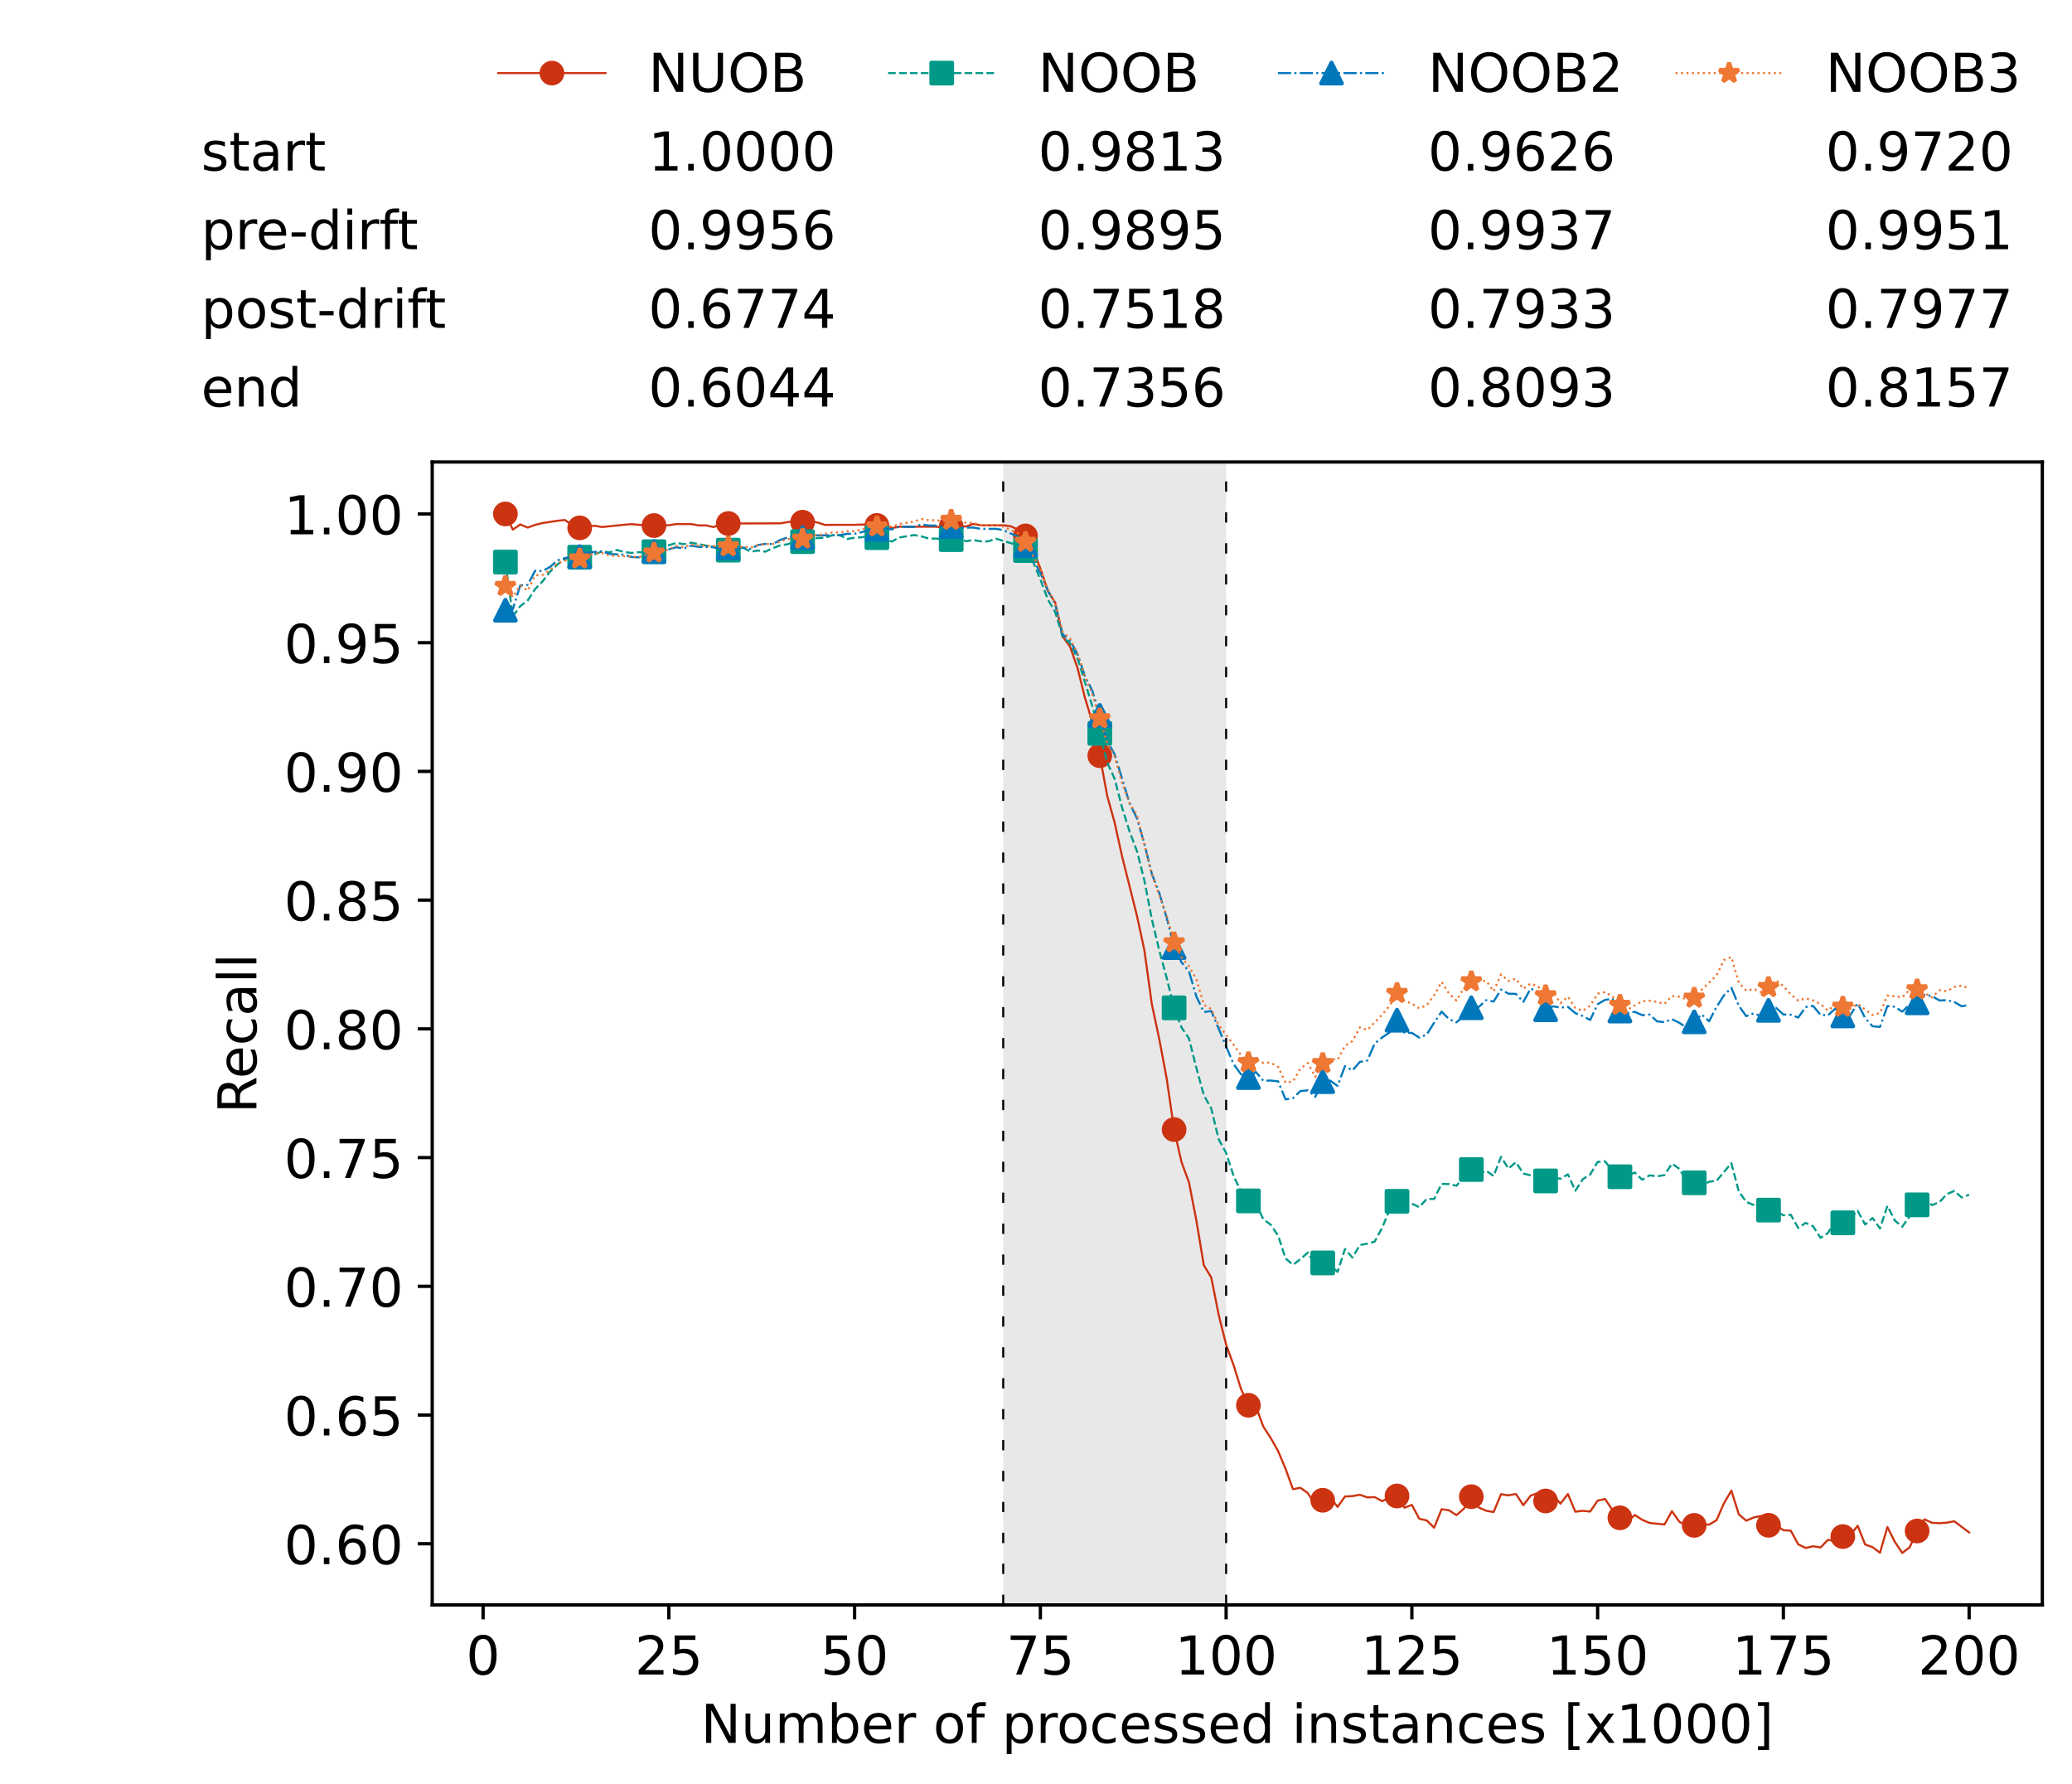 <?xml version="1.0" encoding="utf-8" standalone="no"?>
<!DOCTYPE svg PUBLIC "-//W3C//DTD SVG 1.1//EN"
  "http://www.w3.org/Graphics/SVG/1.1/DTD/svg11.dtd">
<!-- Created with matplotlib (https://matplotlib.org/) -->
<svg height="432.615pt" version="1.1" viewBox="0 0 502.65 432.615" width="502.65pt" xmlns="http://www.w3.org/2000/svg" xmlns:xlink="http://www.w3.org/1999/xlink">
 <defs>
  <style type="text/css">*{stroke-linecap:butt;stroke-linejoin:round;}</style>
 </defs>
 <g id="figure_1">
  <g id="patch_1">
   <path d="M 0 432.615 
L 502.65 432.615 
L 502.65 0 
L 0 0 
z
" style="fill:#ffffff;"/>
  </g>
  <g id="axes_1">
   <g id="patch_2">
    <path d="M 104.85 389.252 
L 495.45 389.252 
L 495.45 112.052 
L 104.85 112.052 
z
" style="fill:#ffffff;"/>
   </g>
   <g id="patch_3">
    <path clip-path="url(#p6eca208746)" d="M 297.446 389.252 
L 297.446 112.052 
L 243.372 112.052 
L 243.372 389.252 
z
" style="fill:#d3d3d3;opacity:0.5;"/>
   </g>
   <g id="matplotlib.axis_1">
    <g id="xtick_1">
     <g id="line2d_1">
      <defs>
       <path d="M 0 0 
L 0 3.5 
" id="macf8563652" style="stroke:#000000;stroke-width:0.8;"/>
      </defs>
      <g>
       <use style="stroke:#000000;stroke-width:0.8;" x="117.197" xlink:href="#macf8563652" y="389.252"/>
      </g>
     </g>
     <g id="text_1">
      <!-- 0 -->
      <g transform="translate(113.061 406.13)scale(0.13 -0.13)">
       <defs>
        <path d="M 31.781 66.406 
Q 24.172 66.406 20.328 58.906 
Q 16.5 51.422 16.5 36.375 
Q 16.5 21.391 20.328 13.891 
Q 24.172 6.391 31.781 6.391 
Q 39.453 6.391 43.281 13.891 
Q 47.125 21.391 47.125 36.375 
Q 47.125 51.422 43.281 58.906 
Q 39.453 66.406 31.781 66.406 
z
M 31.781 74.219 
Q 44.047 74.219 50.516 64.516 
Q 56.984 54.828 56.984 36.375 
Q 56.984 17.969 50.516 8.266 
Q 44.047 -1.422 31.781 -1.422 
Q 19.531 -1.422 13.062 8.266 
Q 6.594 17.969 6.594 36.375 
Q 6.594 54.828 13.062 64.516 
Q 19.531 74.219 31.781 74.219 
z
" id="DejaVuSans-48"/>
       </defs>
       <use xlink:href="#DejaVuSans-48"/>
      </g>
     </g>
    </g>
    <g id="xtick_2">
     <g id="line2d_2">
      <g>
       <use style="stroke:#000000;stroke-width:0.8;" x="162.259" xlink:href="#macf8563652" y="389.252"/>
      </g>
     </g>
     <g id="text_2">
      <!-- 25 -->
      <g transform="translate(153.988 406.13)scale(0.13 -0.13)">
       <defs>
        <path d="M 19.188 8.297 
L 53.609 8.297 
L 53.609 0 
L 7.328 0 
L 7.328 8.297 
Q 12.938 14.109 22.625 23.891 
Q 32.328 33.688 34.812 36.531 
Q 39.547 41.844 41.422 45.531 
Q 43.312 49.219 43.312 52.781 
Q 43.312 58.594 39.234 62.25 
Q 35.156 65.922 28.609 65.922 
Q 23.969 65.922 18.812 64.312 
Q 13.672 62.703 7.812 59.422 
L 7.812 69.391 
Q 13.766 71.781 18.938 73 
Q 24.125 74.219 28.422 74.219 
Q 39.75 74.219 46.484 68.547 
Q 53.219 62.891 53.219 53.422 
Q 53.219 48.922 51.531 44.891 
Q 49.859 40.875 45.406 35.406 
Q 44.188 33.984 37.641 27.219 
Q 31.109 20.453 19.188 8.297 
z
" id="DejaVuSans-50"/>
        <path d="M 10.797 72.906 
L 49.516 72.906 
L 49.516 64.594 
L 19.828 64.594 
L 19.828 46.734 
Q 21.969 47.469 24.109 47.828 
Q 26.266 48.188 28.422 48.188 
Q 40.625 48.188 47.75 41.5 
Q 54.891 34.812 54.891 23.391 
Q 54.891 11.625 47.562 5.094 
Q 40.234 -1.422 26.906 -1.422 
Q 22.312 -1.422 17.547 -0.641 
Q 12.797 0.141 7.719 1.703 
L 7.719 11.625 
Q 12.109 9.234 16.797 8.062 
Q 21.484 6.891 26.703 6.891 
Q 35.156 6.891 40.078 11.328 
Q 45.016 15.766 45.016 23.391 
Q 45.016 31 40.078 35.438 
Q 35.156 39.891 26.703 39.891 
Q 22.75 39.891 18.812 39.016 
Q 14.891 38.141 10.797 36.281 
z
" id="DejaVuSans-53"/>
       </defs>
       <use xlink:href="#DejaVuSans-50"/>
       <use x="63.623" xlink:href="#DejaVuSans-53"/>
      </g>
     </g>
    </g>
    <g id="xtick_3">
     <g id="line2d_3">
      <g>
       <use style="stroke:#000000;stroke-width:0.8;" x="207.322" xlink:href="#macf8563652" y="389.252"/>
      </g>
     </g>
     <g id="text_3">
      <!-- 50 -->
      <g transform="translate(199.05 406.13)scale(0.13 -0.13)">
       <use xlink:href="#DejaVuSans-53"/>
       <use x="63.623" xlink:href="#DejaVuSans-48"/>
      </g>
     </g>
    </g>
    <g id="xtick_4">
     <g id="line2d_4">
      <g>
       <use style="stroke:#000000;stroke-width:0.8;" x="252.384" xlink:href="#macf8563652" y="389.252"/>
      </g>
     </g>
     <g id="text_4">
      <!-- 75 -->
      <g transform="translate(244.113 406.13)scale(0.13 -0.13)">
       <defs>
        <path d="M 8.203 72.906 
L 55.078 72.906 
L 55.078 68.703 
L 28.609 0 
L 18.312 0 
L 43.219 64.594 
L 8.203 64.594 
z
" id="DejaVuSans-55"/>
       </defs>
       <use xlink:href="#DejaVuSans-55"/>
       <use x="63.623" xlink:href="#DejaVuSans-53"/>
      </g>
     </g>
    </g>
    <g id="xtick_5">
     <g id="line2d_5">
      <g>
       <use style="stroke:#000000;stroke-width:0.8;" x="297.446" xlink:href="#macf8563652" y="389.252"/>
      </g>
     </g>
     <g id="text_5">
      <!-- 100 -->
      <g transform="translate(285.039 406.13)scale(0.13 -0.13)">
       <defs>
        <path d="M 12.406 8.297 
L 28.516 8.297 
L 28.516 63.922 
L 10.984 60.406 
L 10.984 69.391 
L 28.422 72.906 
L 38.281 72.906 
L 38.281 8.297 
L 54.391 8.297 
L 54.391 0 
L 12.406 0 
z
" id="DejaVuSans-49"/>
       </defs>
       <use xlink:href="#DejaVuSans-49"/>
       <use x="63.623" xlink:href="#DejaVuSans-48"/>
       <use x="127.246" xlink:href="#DejaVuSans-48"/>
      </g>
     </g>
    </g>
    <g id="xtick_6">
     <g id="line2d_6">
      <g>
       <use style="stroke:#000000;stroke-width:0.8;" x="342.509" xlink:href="#macf8563652" y="389.252"/>
      </g>
     </g>
     <g id="text_6">
      <!-- 125 -->
      <g transform="translate(330.102 406.13)scale(0.13 -0.13)">
       <use xlink:href="#DejaVuSans-49"/>
       <use x="63.623" xlink:href="#DejaVuSans-50"/>
       <use x="127.246" xlink:href="#DejaVuSans-53"/>
      </g>
     </g>
    </g>
    <g id="xtick_7">
     <g id="line2d_7">
      <g>
       <use style="stroke:#000000;stroke-width:0.8;" x="387.571" xlink:href="#macf8563652" y="389.252"/>
      </g>
     </g>
     <g id="text_7">
      <!-- 150 -->
      <g transform="translate(375.164 406.13)scale(0.13 -0.13)">
       <use xlink:href="#DejaVuSans-49"/>
       <use x="63.623" xlink:href="#DejaVuSans-53"/>
       <use x="127.246" xlink:href="#DejaVuSans-48"/>
      </g>
     </g>
    </g>
    <g id="xtick_8">
     <g id="line2d_8">
      <g>
       <use style="stroke:#000000;stroke-width:0.8;" x="432.633" xlink:href="#macf8563652" y="389.252"/>
      </g>
     </g>
     <g id="text_8">
      <!-- 175 -->
      <g transform="translate(420.226 406.13)scale(0.13 -0.13)">
       <use xlink:href="#DejaVuSans-49"/>
       <use x="63.623" xlink:href="#DejaVuSans-55"/>
       <use x="127.246" xlink:href="#DejaVuSans-53"/>
      </g>
     </g>
    </g>
    <g id="xtick_9">
     <g id="line2d_9">
      <g>
       <use style="stroke:#000000;stroke-width:0.8;" x="477.695" xlink:href="#macf8563652" y="389.252"/>
      </g>
     </g>
     <g id="text_9">
      <!-- 200 -->
      <g transform="translate(465.289 406.13)scale(0.13 -0.13)">
       <use xlink:href="#DejaVuSans-50"/>
       <use x="63.623" xlink:href="#DejaVuSans-48"/>
       <use x="127.246" xlink:href="#DejaVuSans-48"/>
      </g>
     </g>
    </g>
    <g id="text_10">
     <!-- Number of processed instances [x1000] -->
     <g transform="translate(170.025 422.711)scale(0.13 -0.13)">
      <defs>
       <path d="M 9.812 72.906 
L 23.094 72.906 
L 55.422 11.922 
L 55.422 72.906 
L 64.984 72.906 
L 64.984 0 
L 51.703 0 
L 19.391 60.984 
L 19.391 0 
L 9.812 0 
z
" id="DejaVuSans-78"/>
       <path d="M 8.5 21.578 
L 8.5 54.688 
L 17.484 54.688 
L 17.484 21.922 
Q 17.484 14.156 20.5 10.266 
Q 23.531 6.391 29.594 6.391 
Q 36.859 6.391 41.078 11.031 
Q 45.312 15.672 45.312 23.688 
L 45.312 54.688 
L 54.297 54.688 
L 54.297 0 
L 45.312 0 
L 45.312 8.406 
Q 42.047 3.422 37.719 1 
Q 33.406 -1.422 27.688 -1.422 
Q 18.266 -1.422 13.375 4.438 
Q 8.5 10.297 8.5 21.578 
z
M 31.109 56 
z
" id="DejaVuSans-117"/>
       <path d="M 52 44.188 
Q 55.375 50.25 60.062 53.125 
Q 64.75 56 71.094 56 
Q 79.641 56 84.281 50.016 
Q 88.922 44.047 88.922 33.016 
L 88.922 0 
L 79.891 0 
L 79.891 32.719 
Q 79.891 40.578 77.094 44.375 
Q 74.312 48.188 68.609 48.188 
Q 61.625 48.188 57.562 43.547 
Q 53.516 38.922 53.516 30.906 
L 53.516 0 
L 44.484 0 
L 44.484 32.719 
Q 44.484 40.625 41.703 44.406 
Q 38.922 48.188 33.109 48.188 
Q 26.219 48.188 22.156 43.531 
Q 18.109 38.875 18.109 30.906 
L 18.109 0 
L 9.078 0 
L 9.078 54.688 
L 18.109 54.688 
L 18.109 46.188 
Q 21.188 51.219 25.484 53.609 
Q 29.781 56 35.688 56 
Q 41.656 56 45.828 52.969 
Q 50 49.953 52 44.188 
z
" id="DejaVuSans-109"/>
       <path d="M 48.688 27.297 
Q 48.688 37.203 44.609 42.844 
Q 40.531 48.484 33.406 48.484 
Q 26.266 48.484 22.188 42.844 
Q 18.109 37.203 18.109 27.297 
Q 18.109 17.391 22.188 11.75 
Q 26.266 6.109 33.406 6.109 
Q 40.531 6.109 44.609 11.75 
Q 48.688 17.391 48.688 27.297 
z
M 18.109 46.391 
Q 20.953 51.266 25.266 53.625 
Q 29.594 56 35.594 56 
Q 45.562 56 51.781 48.094 
Q 58.016 40.188 58.016 27.297 
Q 58.016 14.406 51.781 6.484 
Q 45.562 -1.422 35.594 -1.422 
Q 29.594 -1.422 25.266 0.953 
Q 20.953 3.328 18.109 8.203 
L 18.109 0 
L 9.078 0 
L 9.078 75.984 
L 18.109 75.984 
z
" id="DejaVuSans-98"/>
       <path d="M 56.203 29.594 
L 56.203 25.203 
L 14.891 25.203 
Q 15.484 15.922 20.484 11.062 
Q 25.484 6.203 34.422 6.203 
Q 39.594 6.203 44.453 7.469 
Q 49.312 8.734 54.109 11.281 
L 54.109 2.781 
Q 49.266 0.734 44.188 -0.344 
Q 39.109 -1.422 33.891 -1.422 
Q 20.797 -1.422 13.156 6.188 
Q 5.516 13.812 5.516 26.812 
Q 5.516 40.234 12.766 48.109 
Q 20.016 56 32.328 56 
Q 43.359 56 49.781 48.891 
Q 56.203 41.797 56.203 29.594 
z
M 47.219 32.234 
Q 47.125 39.594 43.094 43.984 
Q 39.062 48.391 32.422 48.391 
Q 24.906 48.391 20.391 44.141 
Q 15.875 39.891 15.188 32.172 
z
" id="DejaVuSans-101"/>
       <path d="M 41.109 46.297 
Q 39.594 47.172 37.812 47.578 
Q 36.031 48 33.891 48 
Q 26.266 48 22.188 43.047 
Q 18.109 38.094 18.109 28.812 
L 18.109 0 
L 9.078 0 
L 9.078 54.688 
L 18.109 54.688 
L 18.109 46.188 
Q 20.953 51.172 25.484 53.578 
Q 30.031 56 36.531 56 
Q 37.453 56 38.578 55.875 
Q 39.703 55.766 41.062 55.516 
z
" id="DejaVuSans-114"/>
       <path id="DejaVuSans-32"/>
       <path d="M 30.609 48.391 
Q 23.391 48.391 19.188 42.75 
Q 14.984 37.109 14.984 27.297 
Q 14.984 17.484 19.156 11.844 
Q 23.344 6.203 30.609 6.203 
Q 37.797 6.203 41.984 11.859 
Q 46.188 17.531 46.188 27.297 
Q 46.188 37.016 41.984 42.703 
Q 37.797 48.391 30.609 48.391 
z
M 30.609 56 
Q 42.328 56 49.016 48.375 
Q 55.719 40.766 55.719 27.297 
Q 55.719 13.875 49.016 6.219 
Q 42.328 -1.422 30.609 -1.422 
Q 18.844 -1.422 12.172 6.219 
Q 5.516 13.875 5.516 27.297 
Q 5.516 40.766 12.172 48.375 
Q 18.844 56 30.609 56 
z
" id="DejaVuSans-111"/>
       <path d="M 37.109 75.984 
L 37.109 68.5 
L 28.516 68.5 
Q 23.688 68.5 21.797 66.547 
Q 19.922 64.594 19.922 59.516 
L 19.922 54.688 
L 34.719 54.688 
L 34.719 47.703 
L 19.922 47.703 
L 19.922 0 
L 10.891 0 
L 10.891 47.703 
L 2.297 47.703 
L 2.297 54.688 
L 10.891 54.688 
L 10.891 58.5 
Q 10.891 67.625 15.141 71.797 
Q 19.391 75.984 28.609 75.984 
z
" id="DejaVuSans-102"/>
       <path d="M 18.109 8.203 
L 18.109 -20.797 
L 9.078 -20.797 
L 9.078 54.688 
L 18.109 54.688 
L 18.109 46.391 
Q 20.953 51.266 25.266 53.625 
Q 29.594 56 35.594 56 
Q 45.562 56 51.781 48.094 
Q 58.016 40.188 58.016 27.297 
Q 58.016 14.406 51.781 6.484 
Q 45.562 -1.422 35.594 -1.422 
Q 29.594 -1.422 25.266 0.953 
Q 20.953 3.328 18.109 8.203 
z
M 48.688 27.297 
Q 48.688 37.203 44.609 42.844 
Q 40.531 48.484 33.406 48.484 
Q 26.266 48.484 22.188 42.844 
Q 18.109 37.203 18.109 27.297 
Q 18.109 17.391 22.188 11.75 
Q 26.266 6.109 33.406 6.109 
Q 40.531 6.109 44.609 11.75 
Q 48.688 17.391 48.688 27.297 
z
" id="DejaVuSans-112"/>
       <path d="M 48.781 52.594 
L 48.781 44.188 
Q 44.969 46.297 41.141 47.344 
Q 37.312 48.391 33.406 48.391 
Q 24.656 48.391 19.812 42.844 
Q 14.984 37.312 14.984 27.297 
Q 14.984 17.281 19.812 11.734 
Q 24.656 6.203 33.406 6.203 
Q 37.312 6.203 41.141 7.25 
Q 44.969 8.297 48.781 10.406 
L 48.781 2.094 
Q 45.016 0.344 40.984 -0.531 
Q 36.969 -1.422 32.422 -1.422 
Q 20.062 -1.422 12.781 6.344 
Q 5.516 14.109 5.516 27.297 
Q 5.516 40.672 12.859 48.328 
Q 20.219 56 33.016 56 
Q 37.156 56 41.109 55.141 
Q 45.062 54.297 48.781 52.594 
z
" id="DejaVuSans-99"/>
       <path d="M 44.281 53.078 
L 44.281 44.578 
Q 40.484 46.531 36.375 47.5 
Q 32.281 48.484 27.875 48.484 
Q 21.188 48.484 17.844 46.438 
Q 14.5 44.391 14.5 40.281 
Q 14.5 37.156 16.891 35.375 
Q 19.281 33.594 26.516 31.984 
L 29.594 31.297 
Q 39.156 29.25 43.188 25.516 
Q 47.219 21.781 47.219 15.094 
Q 47.219 7.469 41.188 3.016 
Q 35.156 -1.422 24.609 -1.422 
Q 20.219 -1.422 15.453 -0.562 
Q 10.688 0.297 5.422 2 
L 5.422 11.281 
Q 10.406 8.688 15.234 7.391 
Q 20.062 6.109 24.812 6.109 
Q 31.156 6.109 34.562 8.281 
Q 37.984 10.453 37.984 14.406 
Q 37.984 18.062 35.516 20.016 
Q 33.062 21.969 24.703 23.781 
L 21.578 24.516 
Q 13.234 26.266 9.516 29.906 
Q 5.812 33.547 5.812 39.891 
Q 5.812 47.609 11.281 51.797 
Q 16.75 56 26.812 56 
Q 31.781 56 36.172 55.266 
Q 40.578 54.547 44.281 53.078 
z
" id="DejaVuSans-115"/>
       <path d="M 45.406 46.391 
L 45.406 75.984 
L 54.391 75.984 
L 54.391 0 
L 45.406 0 
L 45.406 8.203 
Q 42.578 3.328 38.25 0.953 
Q 33.938 -1.422 27.875 -1.422 
Q 17.969 -1.422 11.734 6.484 
Q 5.516 14.406 5.516 27.297 
Q 5.516 40.188 11.734 48.094 
Q 17.969 56 27.875 56 
Q 33.938 56 38.25 53.625 
Q 42.578 51.266 45.406 46.391 
z
M 14.797 27.297 
Q 14.797 17.391 18.875 11.75 
Q 22.953 6.109 30.078 6.109 
Q 37.203 6.109 41.297 11.75 
Q 45.406 17.391 45.406 27.297 
Q 45.406 37.203 41.297 42.844 
Q 37.203 48.484 30.078 48.484 
Q 22.953 48.484 18.875 42.844 
Q 14.797 37.203 14.797 27.297 
z
" id="DejaVuSans-100"/>
       <path d="M 9.422 54.688 
L 18.406 54.688 
L 18.406 0 
L 9.422 0 
z
M 9.422 75.984 
L 18.406 75.984 
L 18.406 64.594 
L 9.422 64.594 
z
" id="DejaVuSans-105"/>
       <path d="M 54.891 33.016 
L 54.891 0 
L 45.906 0 
L 45.906 32.719 
Q 45.906 40.484 42.875 44.328 
Q 39.844 48.188 33.797 48.188 
Q 26.516 48.188 22.312 43.547 
Q 18.109 38.922 18.109 30.906 
L 18.109 0 
L 9.078 0 
L 9.078 54.688 
L 18.109 54.688 
L 18.109 46.188 
Q 21.344 51.125 25.703 53.562 
Q 30.078 56 35.797 56 
Q 45.219 56 50.047 50.172 
Q 54.891 44.344 54.891 33.016 
z
" id="DejaVuSans-110"/>
       <path d="M 18.312 70.219 
L 18.312 54.688 
L 36.812 54.688 
L 36.812 47.703 
L 18.312 47.703 
L 18.312 18.016 
Q 18.312 11.328 20.141 9.422 
Q 21.969 7.516 27.594 7.516 
L 36.812 7.516 
L 36.812 0 
L 27.594 0 
Q 17.188 0 13.234 3.875 
Q 9.281 7.766 9.281 18.016 
L 9.281 47.703 
L 2.688 47.703 
L 2.688 54.688 
L 9.281 54.688 
L 9.281 70.219 
z
" id="DejaVuSans-116"/>
       <path d="M 34.281 27.484 
Q 23.391 27.484 19.188 25 
Q 14.984 22.516 14.984 16.5 
Q 14.984 11.719 18.141 8.906 
Q 21.297 6.109 26.703 6.109 
Q 34.188 6.109 38.703 11.406 
Q 43.219 16.703 43.219 25.484 
L 43.219 27.484 
z
M 52.203 31.203 
L 52.203 0 
L 43.219 0 
L 43.219 8.297 
Q 40.141 3.328 35.547 0.953 
Q 30.953 -1.422 24.312 -1.422 
Q 15.922 -1.422 10.953 3.297 
Q 6 8.016 6 15.922 
Q 6 25.141 12.172 29.828 
Q 18.359 34.516 30.609 34.516 
L 43.219 34.516 
L 43.219 35.406 
Q 43.219 41.609 39.141 45 
Q 35.062 48.391 27.688 48.391 
Q 23 48.391 18.547 47.266 
Q 14.109 46.141 10.016 43.891 
L 10.016 52.203 
Q 14.938 54.109 19.578 55.047 
Q 24.219 56 28.609 56 
Q 40.484 56 46.344 49.844 
Q 52.203 43.703 52.203 31.203 
z
" id="DejaVuSans-97"/>
       <path d="M 8.594 75.984 
L 29.297 75.984 
L 29.297 69 
L 17.578 69 
L 17.578 -6.203 
L 29.297 -6.203 
L 29.297 -13.188 
L 8.594 -13.188 
z
" id="DejaVuSans-91"/>
       <path d="M 54.891 54.688 
L 35.109 28.078 
L 55.906 0 
L 45.312 0 
L 29.391 21.484 
L 13.484 0 
L 2.875 0 
L 24.125 28.609 
L 4.688 54.688 
L 15.281 54.688 
L 29.781 35.203 
L 44.281 54.688 
z
" id="DejaVuSans-120"/>
       <path d="M 30.422 75.984 
L 30.422 -13.188 
L 9.719 -13.188 
L 9.719 -6.203 
L 21.391 -6.203 
L 21.391 69 
L 9.719 69 
L 9.719 75.984 
z
" id="DejaVuSans-93"/>
      </defs>
      <use xlink:href="#DejaVuSans-78"/>
      <use x="74.805" xlink:href="#DejaVuSans-117"/>
      <use x="138.184" xlink:href="#DejaVuSans-109"/>
      <use x="235.596" xlink:href="#DejaVuSans-98"/>
      <use x="299.072" xlink:href="#DejaVuSans-101"/>
      <use x="360.596" xlink:href="#DejaVuSans-114"/>
      <use x="401.709" xlink:href="#DejaVuSans-32"/>
      <use x="433.496" xlink:href="#DejaVuSans-111"/>
      <use x="494.678" xlink:href="#DejaVuSans-102"/>
      <use x="529.883" xlink:href="#DejaVuSans-32"/>
      <use x="561.67" xlink:href="#DejaVuSans-112"/>
      <use x="625.146" xlink:href="#DejaVuSans-114"/>
      <use x="664.01" xlink:href="#DejaVuSans-111"/>
      <use x="725.191" xlink:href="#DejaVuSans-99"/>
      <use x="780.172" xlink:href="#DejaVuSans-101"/>
      <use x="841.695" xlink:href="#DejaVuSans-115"/>
      <use x="893.795" xlink:href="#DejaVuSans-115"/>
      <use x="945.895" xlink:href="#DejaVuSans-101"/>
      <use x="1007.418" xlink:href="#DejaVuSans-100"/>
      <use x="1070.895" xlink:href="#DejaVuSans-32"/>
      <use x="1102.682" xlink:href="#DejaVuSans-105"/>
      <use x="1130.465" xlink:href="#DejaVuSans-110"/>
      <use x="1193.844" xlink:href="#DejaVuSans-115"/>
      <use x="1245.943" xlink:href="#DejaVuSans-116"/>
      <use x="1285.152" xlink:href="#DejaVuSans-97"/>
      <use x="1346.432" xlink:href="#DejaVuSans-110"/>
      <use x="1409.811" xlink:href="#DejaVuSans-99"/>
      <use x="1464.791" xlink:href="#DejaVuSans-101"/>
      <use x="1526.314" xlink:href="#DejaVuSans-115"/>
      <use x="1578.414" xlink:href="#DejaVuSans-32"/>
      <use x="1610.201" xlink:href="#DejaVuSans-91"/>
      <use x="1649.215" xlink:href="#DejaVuSans-120"/>
      <use x="1708.395" xlink:href="#DejaVuSans-49"/>
      <use x="1772.018" xlink:href="#DejaVuSans-48"/>
      <use x="1835.641" xlink:href="#DejaVuSans-48"/>
      <use x="1899.264" xlink:href="#DejaVuSans-48"/>
      <use x="1962.887" xlink:href="#DejaVuSans-93"/>
     </g>
    </g>
   </g>
   <g id="matplotlib.axis_2">
    <g id="ytick_1">
     <g id="line2d_10">
      <defs>
       <path d="M 0 0 
L -3.5 0 
" id="m631c00d85e" style="stroke:#000000;stroke-width:0.8;"/>
      </defs>
      <g>
       <use style="stroke:#000000;stroke-width:0.8;" x="104.85" xlink:href="#m631c00d85e" y="374.417"/>
      </g>
     </g>
     <g id="text_11">
      <!-- 0.60 -->
      <g transform="translate(68.905 379.356)scale(0.13 -0.13)">
       <defs>
        <path d="M 10.688 12.406 
L 21 12.406 
L 21 0 
L 10.688 0 
z
" id="DejaVuSans-46"/>
        <path d="M 33.016 40.375 
Q 26.375 40.375 22.484 35.828 
Q 18.609 31.297 18.609 23.391 
Q 18.609 15.531 22.484 10.953 
Q 26.375 6.391 33.016 6.391 
Q 39.656 6.391 43.531 10.953 
Q 47.406 15.531 47.406 23.391 
Q 47.406 31.297 43.531 35.828 
Q 39.656 40.375 33.016 40.375 
z
M 52.594 71.297 
L 52.594 62.312 
Q 48.875 64.062 45.094 64.984 
Q 41.312 65.922 37.594 65.922 
Q 27.828 65.922 22.672 59.328 
Q 17.531 52.734 16.797 39.406 
Q 19.672 43.656 24.016 45.922 
Q 28.375 48.188 33.594 48.188 
Q 44.578 48.188 50.953 41.516 
Q 57.328 34.859 57.328 23.391 
Q 57.328 12.156 50.688 5.359 
Q 44.047 -1.422 33.016 -1.422 
Q 20.359 -1.422 13.672 8.266 
Q 6.984 17.969 6.984 36.375 
Q 6.984 53.656 15.188 63.938 
Q 23.391 74.219 37.203 74.219 
Q 40.922 74.219 44.703 73.484 
Q 48.484 72.75 52.594 71.297 
z
" id="DejaVuSans-54"/>
       </defs>
       <use xlink:href="#DejaVuSans-48"/>
       <use x="63.623" xlink:href="#DejaVuSans-46"/>
       <use x="95.41" xlink:href="#DejaVuSans-54"/>
       <use x="159.033" xlink:href="#DejaVuSans-48"/>
      </g>
     </g>
    </g>
    <g id="ytick_2">
     <g id="line2d_11">
      <g>
       <use style="stroke:#000000;stroke-width:0.8;" x="104.85" xlink:href="#m631c00d85e" y="343.197"/>
      </g>
     </g>
     <g id="text_12">
      <!-- 0.65 -->
      <g transform="translate(68.905 348.136)scale(0.13 -0.13)">
       <use xlink:href="#DejaVuSans-48"/>
       <use x="63.623" xlink:href="#DejaVuSans-46"/>
       <use x="95.41" xlink:href="#DejaVuSans-54"/>
       <use x="159.033" xlink:href="#DejaVuSans-53"/>
      </g>
     </g>
    </g>
    <g id="ytick_3">
     <g id="line2d_12">
      <g>
       <use style="stroke:#000000;stroke-width:0.8;" x="104.85" xlink:href="#m631c00d85e" y="311.976"/>
      </g>
     </g>
     <g id="text_13">
      <!-- 0.70 -->
      <g transform="translate(68.905 316.915)scale(0.13 -0.13)">
       <use xlink:href="#DejaVuSans-48"/>
       <use x="63.623" xlink:href="#DejaVuSans-46"/>
       <use x="95.41" xlink:href="#DejaVuSans-55"/>
       <use x="159.033" xlink:href="#DejaVuSans-48"/>
      </g>
     </g>
    </g>
    <g id="ytick_4">
     <g id="line2d_13">
      <g>
       <use style="stroke:#000000;stroke-width:0.8;" x="104.85" xlink:href="#m631c00d85e" y="280.755"/>
      </g>
     </g>
     <g id="text_14">
      <!-- 0.75 -->
      <g transform="translate(68.905 285.694)scale(0.13 -0.13)">
       <use xlink:href="#DejaVuSans-48"/>
       <use x="63.623" xlink:href="#DejaVuSans-46"/>
       <use x="95.41" xlink:href="#DejaVuSans-55"/>
       <use x="159.033" xlink:href="#DejaVuSans-53"/>
      </g>
     </g>
    </g>
    <g id="ytick_5">
     <g id="line2d_14">
      <g>
       <use style="stroke:#000000;stroke-width:0.8;" x="104.85" xlink:href="#m631c00d85e" y="249.535"/>
      </g>
     </g>
     <g id="text_15">
      <!-- 0.80 -->
      <g transform="translate(68.905 254.474)scale(0.13 -0.13)">
       <defs>
        <path d="M 31.781 34.625 
Q 24.75 34.625 20.719 30.859 
Q 16.703 27.094 16.703 20.516 
Q 16.703 13.922 20.719 10.156 
Q 24.75 6.391 31.781 6.391 
Q 38.812 6.391 42.859 10.172 
Q 46.922 13.969 46.922 20.516 
Q 46.922 27.094 42.891 30.859 
Q 38.875 34.625 31.781 34.625 
z
M 21.922 38.812 
Q 15.578 40.375 12.031 44.719 
Q 8.5 49.078 8.5 55.328 
Q 8.5 64.062 14.719 69.141 
Q 20.953 74.219 31.781 74.219 
Q 42.672 74.219 48.875 69.141 
Q 55.078 64.062 55.078 55.328 
Q 55.078 49.078 51.531 44.719 
Q 48 40.375 41.703 38.812 
Q 48.828 37.156 52.797 32.312 
Q 56.781 27.484 56.781 20.516 
Q 56.781 9.906 50.312 4.234 
Q 43.844 -1.422 31.781 -1.422 
Q 19.734 -1.422 13.25 4.234 
Q 6.781 9.906 6.781 20.516 
Q 6.781 27.484 10.781 32.312 
Q 14.797 37.156 21.922 38.812 
z
M 18.312 54.391 
Q 18.312 48.734 21.844 45.562 
Q 25.391 42.391 31.781 42.391 
Q 38.141 42.391 41.719 45.562 
Q 45.312 48.734 45.312 54.391 
Q 45.312 60.062 41.719 63.234 
Q 38.141 66.406 31.781 66.406 
Q 25.391 66.406 21.844 63.234 
Q 18.312 60.062 18.312 54.391 
z
" id="DejaVuSans-56"/>
       </defs>
       <use xlink:href="#DejaVuSans-48"/>
       <use x="63.623" xlink:href="#DejaVuSans-46"/>
       <use x="95.41" xlink:href="#DejaVuSans-56"/>
       <use x="159.033" xlink:href="#DejaVuSans-48"/>
      </g>
     </g>
    </g>
    <g id="ytick_6">
     <g id="line2d_15">
      <g>
       <use style="stroke:#000000;stroke-width:0.8;" x="104.85" xlink:href="#m631c00d85e" y="218.314"/>
      </g>
     </g>
     <g id="text_16">
      <!-- 0.85 -->
      <g transform="translate(68.905 223.253)scale(0.13 -0.13)">
       <use xlink:href="#DejaVuSans-48"/>
       <use x="63.623" xlink:href="#DejaVuSans-46"/>
       <use x="95.41" xlink:href="#DejaVuSans-56"/>
       <use x="159.033" xlink:href="#DejaVuSans-53"/>
      </g>
     </g>
    </g>
    <g id="ytick_7">
     <g id="line2d_16">
      <g>
       <use style="stroke:#000000;stroke-width:0.8;" x="104.85" xlink:href="#m631c00d85e" y="187.093"/>
      </g>
     </g>
     <g id="text_17">
      <!-- 0.90 -->
      <g transform="translate(68.905 192.032)scale(0.13 -0.13)">
       <defs>
        <path d="M 10.984 1.516 
L 10.984 10.5 
Q 14.703 8.734 18.5 7.812 
Q 22.312 6.891 25.984 6.891 
Q 35.75 6.891 40.891 13.453 
Q 46.047 20.016 46.781 33.406 
Q 43.953 29.203 39.594 26.953 
Q 35.25 24.703 29.984 24.703 
Q 19.047 24.703 12.672 31.312 
Q 6.297 37.938 6.297 49.422 
Q 6.297 60.641 12.938 67.422 
Q 19.578 74.219 30.609 74.219 
Q 43.266 74.219 49.922 64.516 
Q 56.594 54.828 56.594 36.375 
Q 56.594 19.141 48.406 8.859 
Q 40.234 -1.422 26.422 -1.422 
Q 22.703 -1.422 18.891 -0.688 
Q 15.094 0.047 10.984 1.516 
z
M 30.609 32.422 
Q 37.25 32.422 41.125 36.953 
Q 45.016 41.5 45.016 49.422 
Q 45.016 57.281 41.125 61.844 
Q 37.25 66.406 30.609 66.406 
Q 23.969 66.406 20.094 61.844 
Q 16.219 57.281 16.219 49.422 
Q 16.219 41.5 20.094 36.953 
Q 23.969 32.422 30.609 32.422 
z
" id="DejaVuSans-57"/>
       </defs>
       <use xlink:href="#DejaVuSans-48"/>
       <use x="63.623" xlink:href="#DejaVuSans-46"/>
       <use x="95.41" xlink:href="#DejaVuSans-57"/>
       <use x="159.033" xlink:href="#DejaVuSans-48"/>
      </g>
     </g>
    </g>
    <g id="ytick_8">
     <g id="line2d_17">
      <g>
       <use style="stroke:#000000;stroke-width:0.8;" x="104.85" xlink:href="#m631c00d85e" y="155.872"/>
      </g>
     </g>
     <g id="text_18">
      <!-- 0.95 -->
      <g transform="translate(68.905 160.811)scale(0.13 -0.13)">
       <use xlink:href="#DejaVuSans-48"/>
       <use x="63.623" xlink:href="#DejaVuSans-46"/>
       <use x="95.41" xlink:href="#DejaVuSans-57"/>
       <use x="159.033" xlink:href="#DejaVuSans-53"/>
      </g>
     </g>
    </g>
    <g id="ytick_9">
     <g id="line2d_18">
      <g>
       <use style="stroke:#000000;stroke-width:0.8;" x="104.85" xlink:href="#m631c00d85e" y="124.652"/>
      </g>
     </g>
     <g id="text_19">
      <!-- 1.00 -->
      <g transform="translate(68.905 129.591)scale(0.13 -0.13)">
       <use xlink:href="#DejaVuSans-49"/>
       <use x="63.623" xlink:href="#DejaVuSans-46"/>
       <use x="95.41" xlink:href="#DejaVuSans-48"/>
       <use x="159.033" xlink:href="#DejaVuSans-48"/>
      </g>
     </g>
    </g>
    <g id="text_20">
     <!-- Recall -->
     <g transform="translate(62.201 270.044)rotate(-90)scale(0.13 -0.13)">
      <defs>
       <path d="M 44.391 34.188 
Q 47.562 33.109 50.562 29.594 
Q 53.562 26.078 56.594 19.922 
L 66.609 0 
L 56 0 
L 46.688 18.703 
Q 43.062 26.031 39.672 28.422 
Q 36.281 30.812 30.422 30.812 
L 19.672 30.812 
L 19.672 0 
L 9.812 0 
L 9.812 72.906 
L 32.078 72.906 
Q 44.578 72.906 50.734 67.672 
Q 56.891 62.453 56.891 51.906 
Q 56.891 45.016 53.688 40.469 
Q 50.484 35.938 44.391 34.188 
z
M 19.672 64.797 
L 19.672 38.922 
L 32.078 38.922 
Q 39.203 38.922 42.844 42.219 
Q 46.484 45.516 46.484 51.906 
Q 46.484 58.297 42.844 61.547 
Q 39.203 64.797 32.078 64.797 
z
" id="DejaVuSans-82"/>
       <path d="M 9.422 75.984 
L 18.406 75.984 
L 18.406 0 
L 9.422 0 
z
" id="DejaVuSans-108"/>
      </defs>
      <use xlink:href="#DejaVuSans-82"/>
      <use x="64.982" xlink:href="#DejaVuSans-101"/>
      <use x="126.506" xlink:href="#DejaVuSans-99"/>
      <use x="181.486" xlink:href="#DejaVuSans-97"/>
      <use x="242.766" xlink:href="#DejaVuSans-108"/>
      <use x="270.549" xlink:href="#DejaVuSans-108"/>
     </g>
    </g>
   </g>
   <g id="line2d_19"/>
   <g id="line2d_20"/>
   <g id="line2d_21"/>
   <g id="line2d_22"/>
   <g id="line2d_23"/>
   <g id="line2d_24">
    <path clip-path="url(#p6eca208746)" d="M 122.605 124.652 
L 124.407 128.459 
L 126.21 127.19 
L 128.012 127.962 
L 129.815 127.3 
L 131.617 126.859 
L 135.222 126.307 
L 137.024 126.123 
L 138.827 127.304 
L 140.629 128.025 
L 144.234 127.506 
L 146.037 127.827 
L 151.444 127.267 
L 153.247 127.122 
L 156.852 127.467 
L 162.259 127.38 
L 164.062 127.099 
L 167.667 127.099 
L 169.469 127.428 
L 171.272 127.428 
L 173.074 127.828 
L 174.877 127.164 
L 176.679 126.967 
L 189.297 126.928 
L 192.902 126.336 
L 194.704 126.651 
L 196.507 126.357 
L 198.309 126.724 
L 200.112 127.302 
L 207.322 127.286 
L 210.927 127.18 
L 212.729 127.437 
L 214.532 127.437 
L 216.334 128.081 
L 218.137 127.752 
L 227.149 127.752 
L 228.952 128.017 
L 230.754 127.701 
L 234.359 127.67 
L 236.162 127.092 
L 237.964 127.413 
L 243.372 127.396 
L 245.174 127.63 
L 246.976 128.452 
L 248.779 129.985 
L 250.581 133.215 
L 252.384 137.878 
L 254.186 143.35 
L 255.989 146.16 
L 257.791 154.359 
L 259.594 156.857 
L 261.396 162.007 
L 263.199 169.241 
L 265.001 175.161 
L 266.804 183.279 
L 268.606 193.052 
L 270.409 199.535 
L 272.211 207.719 
L 275.816 222.112 
L 277.619 230.472 
L 279.421 243.51 
L 281.224 251.993 
L 283.026 261.578 
L 284.829 273.952 
L 286.631 281.85 
L 288.434 286.76 
L 290.236 296.041 
L 292.039 306.868 
L 293.841 309.819 
L 295.644 318.908 
L 297.446 326.116 
L 299.249 331.058 
L 301.051 336.857 
L 302.854 340.825 
L 304.656 341.054 
L 306.459 345.98 
L 308.261 348.756 
L 310.064 351.947 
L 311.866 356.234 
L 313.669 361.179 
L 315.471 360.836 
L 317.274 362.133 
L 319.076 365.029 
L 320.879 363.864 
L 322.681 363.142 
L 324.484 365.469 
L 326.286 362.947 
L 328.089 362.859 
L 329.891 362.528 
L 331.694 363.171 
L 333.496 363.102 
L 335.299 364.072 
L 337.101 363.238 
L 338.904 362.824 
L 340.706 365.66 
L 342.509 364.994 
L 344.311 368.355 
L 346.114 368.753 
L 347.916 370.519 
L 349.719 366.039 
L 351.521 366.298 
L 353.324 367.473 
L 355.126 365.916 
L 356.928 362.993 
L 358.731 365.62 
L 360.533 366.406 
L 362.336 366.728 
L 364.138 362.397 
L 365.941 362.679 
L 367.743 362.328 
L 369.546 365.061 
L 371.348 362.734 
L 373.151 362.088 
L 374.953 364.04 
L 376.756 362.604 
L 378.558 364.688 
L 380.361 362.353 
L 382.163 366.638 
L 383.966 366.429 
L 385.768 366.601 
L 387.571 363.956 
L 389.373 363.551 
L 391.176 366.265 
L 392.978 368.123 
L 394.781 369.124 
L 396.583 367.419 
L 398.386 368.615 
L 400.188 369.37 
L 403.793 369.741 
L 405.596 366.514 
L 407.398 369.075 
L 409.201 370.058 
L 411.003 369.953 
L 412.806 369.608 
L 414.608 369.78 
L 416.411 368.702 
L 418.213 364.61 
L 420.016 361.526 
L 421.818 367.276 
L 423.621 368.82 
L 425.423 368.045 
L 427.226 367.672 
L 429.028 369.935 
L 430.831 369.858 
L 432.633 371.118 
L 434.436 371.245 
L 436.238 374.564 
L 438.041 375.433 
L 439.843 375.02 
L 441.646 375.311 
L 443.448 373.462 
L 445.251 373.818 
L 447.053 372.67 
L 448.856 372.335 
L 450.658 370.043 
L 452.461 374.593 
L 454.263 375.234 
L 456.066 376.596 
L 457.868 370.36 
L 459.671 373.946 
L 461.473 376.652 
L 463.276 375.259 
L 465.078 371.318 
L 466.881 368.491 
L 468.683 369.33 
L 470.485 369.429 
L 472.288 369.299 
L 474.09 368.96 
L 477.695 371.669 
L 477.695 371.669 
" style="fill:none;stroke:#cc3311;stroke-linecap:square;stroke-width:0.5;"/>
    <defs>
     <path d="M 0 2.5 
C 0.663 2.5 1.299 2.237 1.768 1.768 
C 2.237 1.299 2.5 0.663 2.5 0 
C 2.5 -0.663 2.237 -1.299 1.768 -1.768 
C 1.299 -2.237 0.663 -2.5 0 -2.5 
C -0.663 -2.5 -1.299 -2.237 -1.768 -1.768 
C -2.237 -1.299 -2.5 -0.663 -2.5 0 
C -2.5 0.663 -2.237 1.299 -1.768 1.768 
C -1.299 2.237 -0.663 2.5 0 2.5 
z
" id="ma888cc9a57" style="stroke:#cc3311;"/>
    </defs>
    <g clip-path="url(#p6eca208746)">
     <use style="fill:#cc3311;stroke:#cc3311;" x="122.605" xlink:href="#ma888cc9a57" y="124.652"/>
     <use style="fill:#cc3311;stroke:#cc3311;" x="140.629" xlink:href="#ma888cc9a57" y="128.025"/>
     <use style="fill:#cc3311;stroke:#cc3311;" x="158.654" xlink:href="#ma888cc9a57" y="127.467"/>
     <use style="fill:#cc3311;stroke:#cc3311;" x="176.679" xlink:href="#ma888cc9a57" y="126.967"/>
     <use style="fill:#cc3311;stroke:#cc3311;" x="194.704" xlink:href="#ma888cc9a57" y="126.651"/>
     <use style="fill:#cc3311;stroke:#cc3311;" x="212.729" xlink:href="#ma888cc9a57" y="127.437"/>
     <use style="fill:#cc3311;stroke:#cc3311;" x="230.754" xlink:href="#ma888cc9a57" y="127.701"/>
     <use style="fill:#cc3311;stroke:#cc3311;" x="248.779" xlink:href="#ma888cc9a57" y="129.985"/>
     <use style="fill:#cc3311;stroke:#cc3311;" x="266.804" xlink:href="#ma888cc9a57" y="183.279"/>
     <use style="fill:#cc3311;stroke:#cc3311;" x="284.829" xlink:href="#ma888cc9a57" y="273.952"/>
     <use style="fill:#cc3311;stroke:#cc3311;" x="302.854" xlink:href="#ma888cc9a57" y="340.825"/>
     <use style="fill:#cc3311;stroke:#cc3311;" x="320.879" xlink:href="#ma888cc9a57" y="363.864"/>
     <use style="fill:#cc3311;stroke:#cc3311;" x="338.904" xlink:href="#ma888cc9a57" y="362.824"/>
     <use style="fill:#cc3311;stroke:#cc3311;" x="356.928" xlink:href="#ma888cc9a57" y="362.993"/>
     <use style="fill:#cc3311;stroke:#cc3311;" x="374.953" xlink:href="#ma888cc9a57" y="364.04"/>
     <use style="fill:#cc3311;stroke:#cc3311;" x="392.978" xlink:href="#ma888cc9a57" y="368.123"/>
     <use style="fill:#cc3311;stroke:#cc3311;" x="411.003" xlink:href="#ma888cc9a57" y="369.953"/>
     <use style="fill:#cc3311;stroke:#cc3311;" x="429.028" xlink:href="#ma888cc9a57" y="369.935"/>
     <use style="fill:#cc3311;stroke:#cc3311;" x="447.053" xlink:href="#ma888cc9a57" y="372.67"/>
     <use style="fill:#cc3311;stroke:#cc3311;" x="465.078" xlink:href="#ma888cc9a57" y="371.318"/>
    </g>
   </g>
   <g id="line2d_25"/>
   <g id="line2d_26"/>
   <g id="line2d_27"/>
   <g id="line2d_28"/>
   <g id="line2d_29">
    <path clip-path="url(#p6eca208746)" d="M 122.605 136.323 
L 124.407 149.524 
L 126.21 147.015 
L 128.012 145.643 
L 129.815 142.864 
L 131.617 141.011 
L 133.419 138.674 
L 135.222 136.921 
L 137.024 135.558 
L 138.827 135.132 
L 140.629 135.141 
L 142.432 134.267 
L 144.234 134.451 
L 146.037 133.751 
L 147.839 133.969 
L 149.642 133.387 
L 151.444 133.884 
L 153.247 134.109 
L 155.049 133.918 
L 156.852 134.055 
L 158.654 133.804 
L 160.457 132.784 
L 164.062 131.678 
L 165.864 131.973 
L 167.667 131.619 
L 173.074 132.663 
L 174.877 133.296 
L 176.679 133.431 
L 178.482 133.431 
L 180.284 132.831 
L 182.087 133.817 
L 183.889 133.521 
L 185.692 133.797 
L 187.494 132.938 
L 189.297 132.273 
L 191.099 131.981 
L 192.902 131.381 
L 194.704 131.364 
L 196.507 130.767 
L 198.309 130.491 
L 200.112 130.451 
L 201.914 129.801 
L 203.717 129.801 
L 205.519 130.721 
L 207.322 130.406 
L 209.124 130.3 
L 210.927 129.882 
L 212.729 130.396 
L 214.532 130.708 
L 216.334 131.352 
L 218.137 130.366 
L 221.742 129.768 
L 223.544 130.083 
L 225.347 130.631 
L 227.149 130.631 
L 228.952 130.896 
L 230.754 130.875 
L 232.557 130.588 
L 234.359 131.26 
L 236.162 130.971 
L 237.964 131.292 
L 239.767 131.292 
L 241.569 130.633 
L 245.174 131.727 
L 246.976 132.274 
L 248.779 133.521 
L 250.581 136.169 
L 252.384 140.521 
L 254.186 145.349 
L 255.989 148.471 
L 257.791 154.463 
L 259.594 156.021 
L 261.396 159.657 
L 265.001 171.289 
L 266.804 177.863 
L 268.606 184.922 
L 270.409 188.915 
L 272.211 195.887 
L 274.014 201.643 
L 275.816 206.418 
L 277.619 213.557 
L 279.421 222.912 
L 281.224 230.487 
L 283.026 237.196 
L 284.829 244.435 
L 286.631 249.202 
L 288.434 251.87 
L 290.236 259.05 
L 292.039 265.617 
L 293.841 268.864 
L 295.644 276.325 
L 297.446 279.621 
L 299.249 285.149 
L 301.051 289.055 
L 302.854 291.251 
L 304.656 291.77 
L 306.459 295.698 
L 308.261 297.03 
L 310.064 299.693 
L 311.866 305.218 
L 313.669 306.763 
L 315.471 305.391 
L 317.274 303.797 
L 319.076 306.851 
L 320.879 306.308 
L 322.681 306.675 
L 324.484 308.489 
L 326.286 302.918 
L 328.089 305.011 
L 329.891 301.954 
L 331.694 301.632 
L 333.496 301.127 
L 335.299 297.775 
L 337.101 293.418 
L 338.904 291.357 
L 340.706 291.949 
L 342.509 291.916 
L 344.311 292.779 
L 346.114 290.771 
L 347.916 290.787 
L 349.719 287.127 
L 351.521 287.185 
L 353.324 287.588 
L 355.126 285.384 
L 356.928 283.649 
L 358.731 284.648 
L 360.533 283.94 
L 362.336 285.227 
L 364.138 280.582 
L 365.941 283.419 
L 367.743 281.867 
L 369.546 284.612 
L 371.348 285.071 
L 374.953 286.416 
L 376.756 285.576 
L 378.558 285.892 
L 380.361 284.81 
L 382.163 288.789 
L 383.966 285.999 
L 385.768 284.847 
L 387.571 281.807 
L 389.373 281.68 
L 391.176 283.87 
L 392.978 285.404 
L 394.781 285.19 
L 396.583 284.392 
L 398.386 286.119 
L 400.188 285.054 
L 401.991 285.298 
L 403.793 284.999 
L 405.596 282.217 
L 407.398 283.477 
L 409.201 286.483 
L 411.003 286.866 
L 412.806 287.667 
L 414.608 286.595 
L 416.411 286.411 
L 420.016 282.101 
L 421.818 288.993 
L 423.621 291.491 
L 425.423 292.247 
L 429.028 293.486 
L 430.831 293.79 
L 432.633 294.739 
L 434.436 294.626 
L 436.238 297.829 
L 438.041 296.594 
L 439.843 297.42 
L 441.646 300.217 
L 443.448 299.049 
L 445.251 296.083 
L 447.053 296.578 
L 448.856 295.386 
L 450.658 293.672 
L 452.461 296.988 
L 454.263 295.403 
L 456.066 297.939 
L 457.868 292.457 
L 459.671 296.027 
L 461.473 297.514 
L 463.276 295.012 
L 465.078 292.216 
L 466.881 290.907 
L 468.683 292.279 
L 470.485 291.563 
L 472.288 289.635 
L 474.09 288.834 
L 475.893 290.43 
L 477.695 289.759 
L 477.695 289.759 
" style="fill:none;stroke:#009988;stroke-dasharray:1.85,0.8;stroke-dashoffset:0;stroke-width:0.5;"/>
    <defs>
     <path d="M -2.5 2.5 
L 2.5 2.5 
L 2.5 -2.5 
L -2.5 -2.5 
z
" id="m6a6432dd3b" style="stroke:#009988;stroke-linejoin:miter;"/>
    </defs>
    <g clip-path="url(#p6eca208746)">
     <use style="fill:#009988;stroke:#009988;stroke-linejoin:miter;" x="122.605" xlink:href="#m6a6432dd3b" y="136.323"/>
     <use style="fill:#009988;stroke:#009988;stroke-linejoin:miter;" x="140.629" xlink:href="#m6a6432dd3b" y="135.141"/>
     <use style="fill:#009988;stroke:#009988;stroke-linejoin:miter;" x="158.654" xlink:href="#m6a6432dd3b" y="133.804"/>
     <use style="fill:#009988;stroke:#009988;stroke-linejoin:miter;" x="176.679" xlink:href="#m6a6432dd3b" y="133.431"/>
     <use style="fill:#009988;stroke:#009988;stroke-linejoin:miter;" x="194.704" xlink:href="#m6a6432dd3b" y="131.364"/>
     <use style="fill:#009988;stroke:#009988;stroke-linejoin:miter;" x="212.729" xlink:href="#m6a6432dd3b" y="130.396"/>
     <use style="fill:#009988;stroke:#009988;stroke-linejoin:miter;" x="230.754" xlink:href="#m6a6432dd3b" y="130.875"/>
     <use style="fill:#009988;stroke:#009988;stroke-linejoin:miter;" x="248.779" xlink:href="#m6a6432dd3b" y="133.521"/>
     <use style="fill:#009988;stroke:#009988;stroke-linejoin:miter;" x="266.804" xlink:href="#m6a6432dd3b" y="177.863"/>
     <use style="fill:#009988;stroke:#009988;stroke-linejoin:miter;" x="284.829" xlink:href="#m6a6432dd3b" y="244.435"/>
     <use style="fill:#009988;stroke:#009988;stroke-linejoin:miter;" x="302.854" xlink:href="#m6a6432dd3b" y="291.251"/>
     <use style="fill:#009988;stroke:#009988;stroke-linejoin:miter;" x="320.879" xlink:href="#m6a6432dd3b" y="306.308"/>
     <use style="fill:#009988;stroke:#009988;stroke-linejoin:miter;" x="338.904" xlink:href="#m6a6432dd3b" y="291.357"/>
     <use style="fill:#009988;stroke:#009988;stroke-linejoin:miter;" x="356.928" xlink:href="#m6a6432dd3b" y="283.649"/>
     <use style="fill:#009988;stroke:#009988;stroke-linejoin:miter;" x="374.953" xlink:href="#m6a6432dd3b" y="286.416"/>
     <use style="fill:#009988;stroke:#009988;stroke-linejoin:miter;" x="392.978" xlink:href="#m6a6432dd3b" y="285.404"/>
     <use style="fill:#009988;stroke:#009988;stroke-linejoin:miter;" x="411.003" xlink:href="#m6a6432dd3b" y="286.866"/>
     <use style="fill:#009988;stroke:#009988;stroke-linejoin:miter;" x="429.028" xlink:href="#m6a6432dd3b" y="293.486"/>
     <use style="fill:#009988;stroke:#009988;stroke-linejoin:miter;" x="447.053" xlink:href="#m6a6432dd3b" y="296.578"/>
     <use style="fill:#009988;stroke:#009988;stroke-linejoin:miter;" x="465.078" xlink:href="#m6a6432dd3b" y="292.216"/>
    </g>
   </g>
   <g id="line2d_30"/>
   <g id="line2d_31"/>
   <g id="line2d_32"/>
   <g id="line2d_33"/>
   <g id="line2d_34">
    <path clip-path="url(#p6eca208746)" d="M 122.605 147.994 
L 124.407 147.745 
L 126.21 141.975 
L 128.012 141.863 
L 129.815 138.421 
L 131.617 138.491 
L 133.419 137.516 
L 135.222 135.908 
L 137.024 135.373 
L 138.827 134.965 
L 140.629 134.99 
L 142.432 134.128 
L 144.234 133.861 
L 146.037 133.728 
L 147.839 134.359 
L 151.444 134.553 
L 153.247 135.11 
L 155.049 135.174 
L 156.852 134.948 
L 158.654 133.781 
L 162.259 133.233 
L 164.062 132.718 
L 165.864 133.043 
L 167.667 132.334 
L 169.469 132.64 
L 173.074 132.719 
L 174.877 133.03 
L 176.679 132.833 
L 178.482 133.128 
L 180.284 132.827 
L 182.087 133.117 
L 183.889 132.19 
L 185.692 131.904 
L 187.494 131.937 
L 189.297 130.941 
L 191.099 130.357 
L 192.902 130.057 
L 194.704 130.372 
L 196.507 129.489 
L 198.309 129.856 
L 203.717 129.81 
L 205.519 129.465 
L 207.322 129.465 
L 209.124 129.065 
L 210.927 128.421 
L 212.729 128.383 
L 214.532 128.089 
L 216.334 128.411 
L 218.137 127.753 
L 221.742 127.789 
L 223.544 127.183 
L 225.347 127.457 
L 227.149 127.457 
L 228.952 127.721 
L 230.754 127.701 
L 232.557 127.995 
L 236.162 127.953 
L 237.964 128.278 
L 241.569 128.261 
L 243.372 128.558 
L 246.976 130.173 
L 248.779 132.304 
L 252.384 138.958 
L 254.186 143.142 
L 255.989 146.577 
L 257.791 153.833 
L 259.594 155.394 
L 261.396 158.661 
L 263.199 163.991 
L 265.001 167.555 
L 268.606 179.726 
L 270.409 182.979 
L 274.014 194.776 
L 275.816 198.45 
L 277.619 204.646 
L 279.421 211.897 
L 281.224 216.575 
L 283.026 222.583 
L 284.829 229.821 
L 286.631 233.392 
L 288.434 235.606 
L 290.236 241.714 
L 292.039 245.457 
L 293.841 245.216 
L 299.249 258.061 
L 301.051 260.539 
L 302.854 261.345 
L 304.656 259.982 
L 306.459 262.122 
L 308.261 262.068 
L 310.064 262.269 
L 311.866 266.643 
L 313.669 266.334 
L 315.471 264.618 
L 317.274 264.448 
L 319.076 266.035 
L 320.879 262.335 
L 322.681 262.087 
L 324.484 263.374 
L 326.286 258.553 
L 328.089 259.623 
L 329.891 257.551 
L 331.694 257.229 
L 333.496 253.077 
L 335.299 251.615 
L 337.101 250.405 
L 338.904 247.44 
L 340.706 250.457 
L 342.509 250.519 
L 344.311 251.656 
L 346.114 250.915 
L 347.916 248.027 
L 349.719 245.352 
L 351.521 247.159 
L 353.324 247.958 
L 355.126 246.342 
L 356.928 244.407 
L 358.731 244.22 
L 360.533 242.585 
L 362.336 242.907 
L 364.138 240.012 
L 365.941 241.001 
L 367.743 241.056 
L 369.546 242.998 
L 371.348 239.728 
L 373.151 240.758 
L 374.953 244.904 
L 376.756 244.064 
L 378.558 244.395 
L 380.361 244.196 
L 382.163 245.726 
L 383.966 246.422 
L 385.768 247.374 
L 387.571 243.564 
L 389.373 242.499 
L 391.176 242.271 
L 392.978 245.211 
L 394.781 245.72 
L 396.583 245.422 
L 398.386 246.216 
L 400.188 246.067 
L 401.991 247.714 
L 403.793 247.917 
L 405.596 247.177 
L 407.398 248.064 
L 409.201 249.3 
L 411.003 247.828 
L 412.806 246.027 
L 414.608 247.71 
L 416.411 244.224 
L 418.213 241.425 
L 420.016 239.581 
L 421.818 243.919 
L 423.621 246.45 
L 425.423 245.785 
L 427.226 246.447 
L 429.028 245.042 
L 430.831 244.412 
L 432.633 246.036 
L 434.436 246.119 
L 436.238 246.789 
L 438.041 244.25 
L 439.843 243.967 
L 441.646 246.16 
L 443.448 246.234 
L 445.251 244.612 
L 447.053 246.395 
L 448.856 246.227 
L 450.658 243.372 
L 452.461 246.885 
L 454.263 248.911 
L 456.066 249.064 
L 457.868 244.001 
L 459.671 244.16 
L 461.473 245.364 
L 463.276 243.619 
L 465.078 243.214 
L 466.881 241.313 
L 468.683 241.58 
L 470.485 242.64 
L 472.288 242.582 
L 474.09 243.012 
L 475.893 244.058 
L 477.695 243.722 
L 477.695 243.722 
" style="fill:none;stroke:#0077bb;stroke-dasharray:3.2,0.8,0.5,0.8;stroke-dashoffset:0;stroke-width:0.5;"/>
    <defs>
     <path d="M 0 -2.5 
L -2.5 2.5 
L 2.5 2.5 
z
" id="m8750fab42b" style="stroke:#0077bb;stroke-linejoin:miter;"/>
    </defs>
    <g clip-path="url(#p6eca208746)">
     <use style="fill:#0077bb;stroke:#0077bb;stroke-linejoin:miter;" x="122.605" xlink:href="#m8750fab42b" y="147.994"/>
     <use style="fill:#0077bb;stroke:#0077bb;stroke-linejoin:miter;" x="140.629" xlink:href="#m8750fab42b" y="134.99"/>
     <use style="fill:#0077bb;stroke:#0077bb;stroke-linejoin:miter;" x="158.654" xlink:href="#m8750fab42b" y="133.781"/>
     <use style="fill:#0077bb;stroke:#0077bb;stroke-linejoin:miter;" x="176.679" xlink:href="#m8750fab42b" y="132.833"/>
     <use style="fill:#0077bb;stroke:#0077bb;stroke-linejoin:miter;" x="194.704" xlink:href="#m8750fab42b" y="130.372"/>
     <use style="fill:#0077bb;stroke:#0077bb;stroke-linejoin:miter;" x="212.729" xlink:href="#m8750fab42b" y="128.383"/>
     <use style="fill:#0077bb;stroke:#0077bb;stroke-linejoin:miter;" x="230.754" xlink:href="#m8750fab42b" y="127.701"/>
     <use style="fill:#0077bb;stroke:#0077bb;stroke-linejoin:miter;" x="248.779" xlink:href="#m8750fab42b" y="132.304"/>
     <use style="fill:#0077bb;stroke:#0077bb;stroke-linejoin:miter;" x="266.804" xlink:href="#m8750fab42b" y="173.505"/>
     <use style="fill:#0077bb;stroke:#0077bb;stroke-linejoin:miter;" x="284.829" xlink:href="#m8750fab42b" y="229.821"/>
     <use style="fill:#0077bb;stroke:#0077bb;stroke-linejoin:miter;" x="302.854" xlink:href="#m8750fab42b" y="261.345"/>
     <use style="fill:#0077bb;stroke:#0077bb;stroke-linejoin:miter;" x="320.879" xlink:href="#m8750fab42b" y="262.335"/>
     <use style="fill:#0077bb;stroke:#0077bb;stroke-linejoin:miter;" x="338.904" xlink:href="#m8750fab42b" y="247.44"/>
     <use style="fill:#0077bb;stroke:#0077bb;stroke-linejoin:miter;" x="356.928" xlink:href="#m8750fab42b" y="244.407"/>
     <use style="fill:#0077bb;stroke:#0077bb;stroke-linejoin:miter;" x="374.953" xlink:href="#m8750fab42b" y="244.904"/>
     <use style="fill:#0077bb;stroke:#0077bb;stroke-linejoin:miter;" x="392.978" xlink:href="#m8750fab42b" y="245.211"/>
     <use style="fill:#0077bb;stroke:#0077bb;stroke-linejoin:miter;" x="411.003" xlink:href="#m8750fab42b" y="247.828"/>
     <use style="fill:#0077bb;stroke:#0077bb;stroke-linejoin:miter;" x="429.028" xlink:href="#m8750fab42b" y="245.042"/>
     <use style="fill:#0077bb;stroke:#0077bb;stroke-linejoin:miter;" x="447.053" xlink:href="#m8750fab42b" y="246.395"/>
     <use style="fill:#0077bb;stroke:#0077bb;stroke-linejoin:miter;" x="465.078" xlink:href="#m8750fab42b" y="243.214"/>
    </g>
   </g>
   <g id="line2d_35"/>
   <g id="line2d_36"/>
   <g id="line2d_37"/>
   <g id="line2d_38"/>
   <g id="line2d_39">
    <path clip-path="url(#p6eca208746)" d="M 122.605 142.159 
L 124.407 144.827 
L 126.21 141.957 
L 128.012 143.256 
L 129.815 139.535 
L 131.617 139.42 
L 133.419 138.312 
L 135.222 136.605 
L 137.024 135.992 
L 138.827 135.522 
L 140.629 135.496 
L 142.432 134.592 
L 144.234 134.29 
L 146.037 134.126 
L 147.839 134.731 
L 155.049 135.117 
L 158.654 134.051 
L 160.457 133.792 
L 162.259 133.214 
L 164.062 132.418 
L 165.864 132.743 
L 167.667 132.033 
L 169.469 132.34 
L 173.074 132.418 
L 174.877 132.73 
L 176.679 132.533 
L 178.482 132.827 
L 180.284 132.527 
L 182.087 132.817 
L 183.889 132.212 
L 185.692 131.925 
L 187.494 131.959 
L 191.099 130.711 
L 194.704 130.694 
L 196.507 129.811 
L 198.309 129.811 
L 201.914 129.157 
L 203.717 129.157 
L 205.519 128.812 
L 207.322 128.812 
L 209.124 128.411 
L 210.927 127.768 
L 212.729 127.73 
L 214.532 127.436 
L 216.334 127.757 
L 218.137 127.1 
L 221.742 126.502 
L 223.544 125.896 
L 225.347 126.17 
L 227.149 126.17 
L 228.952 126.434 
L 230.754 126.119 
L 232.557 126.119 
L 234.359 126.79 
L 236.162 126.79 
L 237.964 127.434 
L 241.569 127.416 
L 243.372 127.714 
L 246.976 129.329 
L 248.779 131.459 
L 252.384 138.114 
L 254.186 142.942 
L 255.989 146.376 
L 257.791 153.314 
L 259.594 154.875 
L 261.396 158.463 
L 263.199 164.174 
L 265.001 168.328 
L 268.606 180.233 
L 270.409 183.509 
L 272.211 189.874 
L 274.014 194.756 
L 275.816 197.694 
L 279.421 212.069 
L 283.026 222.101 
L 284.829 228.597 
L 286.631 232.167 
L 288.434 234.381 
L 290.236 237.444 
L 292.039 243.699 
L 293.841 244.726 
L 295.644 248.636 
L 299.249 253.359 
L 301.051 255.879 
L 302.854 257.668 
L 304.656 257.152 
L 306.459 257.787 
L 308.261 257.732 
L 310.064 258.763 
L 311.866 262.584 
L 313.669 262.275 
L 315.471 259.187 
L 317.274 257.811 
L 319.076 261.188 
L 320.879 257.88 
L 322.681 256.861 
L 324.484 257.034 
L 326.286 253.649 
L 328.089 252.501 
L 329.891 249.174 
L 331.694 249.817 
L 335.299 246.083 
L 337.101 243.923 
L 338.904 240.871 
L 340.706 242.709 
L 342.509 243.414 
L 344.311 244.55 
L 346.114 243.81 
L 347.916 241.394 
L 349.719 238.143 
L 351.521 240.99 
L 353.324 242.673 
L 355.126 239.625 
L 356.928 238.04 
L 358.731 238.018 
L 360.533 237.849 
L 362.336 240.424 
L 364.138 236.342 
L 365.941 237.95 
L 367.743 237.36 
L 369.546 239.817 
L 371.348 238.518 
L 373.151 239.283 
L 374.953 241.427 
L 376.756 240.648 
L 378.558 243.319 
L 380.361 241.725 
L 382.163 244.48 
L 383.966 245.154 
L 385.768 243.897 
L 387.571 241.008 
L 389.373 240.614 
L 391.176 241.662 
L 392.978 243.766 
L 394.781 244.882 
L 398.386 242.834 
L 400.188 242.71 
L 401.991 242.985 
L 403.793 243.474 
L 405.596 241.556 
L 407.398 241.756 
L 409.201 242.398 
L 411.003 242.023 
L 412.806 240.061 
L 416.411 236.565 
L 418.213 232.845 
L 420.016 232.124 
L 421.818 238.32 
L 423.621 240.262 
L 425.423 239.863 
L 427.226 240.628 
L 429.028 239.441 
L 430.831 237.709 
L 432.633 239.17 
L 434.436 241.16 
L 436.238 242.697 
L 438.041 242.125 
L 439.843 242.645 
L 441.646 243.495 
L 443.448 245.099 
L 445.251 243.579 
L 447.053 244.211 
L 448.856 244.704 
L 450.658 243.474 
L 454.263 246.187 
L 456.066 245.706 
L 457.868 241.444 
L 461.473 241.871 
L 463.276 240.051 
L 465.078 239.991 
L 466.881 240.822 
L 468.683 241.927 
L 470.485 240.166 
L 472.288 240.415 
L 474.09 239.382 
L 475.893 239.03 
L 477.695 239.701 
L 477.695 239.701 
" style="fill:none;stroke:#ee7733;stroke-dasharray:0.5,0.825;stroke-dashoffset:0;stroke-width:0.5;"/>
    <defs>
     <path d="M 0 -2.5 
L -0.561 -0.773 
L -2.378 -0.773 
L -0.908 0.295 
L -1.469 2.023 
L -0 0.955 
L 1.469 2.023 
L 0.908 0.295 
L 2.378 -0.773 
L 0.561 -0.773 
z
" id="m2f8a4241c9" style="stroke:#ee7733;stroke-linejoin:bevel;"/>
    </defs>
    <g clip-path="url(#p6eca208746)">
     <use style="fill:#ee7733;stroke:#ee7733;stroke-linejoin:bevel;" x="122.605" xlink:href="#m2f8a4241c9" y="142.159"/>
     <use style="fill:#ee7733;stroke:#ee7733;stroke-linejoin:bevel;" x="140.629" xlink:href="#m2f8a4241c9" y="135.496"/>
     <use style="fill:#ee7733;stroke:#ee7733;stroke-linejoin:bevel;" x="158.654" xlink:href="#m2f8a4241c9" y="134.051"/>
     <use style="fill:#ee7733;stroke:#ee7733;stroke-linejoin:bevel;" x="176.679" xlink:href="#m2f8a4241c9" y="132.533"/>
     <use style="fill:#ee7733;stroke:#ee7733;stroke-linejoin:bevel;" x="194.704" xlink:href="#m2f8a4241c9" y="130.694"/>
     <use style="fill:#ee7733;stroke:#ee7733;stroke-linejoin:bevel;" x="212.729" xlink:href="#m2f8a4241c9" y="127.73"/>
     <use style="fill:#ee7733;stroke:#ee7733;stroke-linejoin:bevel;" x="230.754" xlink:href="#m2f8a4241c9" y="126.119"/>
     <use style="fill:#ee7733;stroke:#ee7733;stroke-linejoin:bevel;" x="248.779" xlink:href="#m2f8a4241c9" y="131.459"/>
     <use style="fill:#ee7733;stroke:#ee7733;stroke-linejoin:bevel;" x="266.804" xlink:href="#m2f8a4241c9" y="174.26"/>
     <use style="fill:#ee7733;stroke:#ee7733;stroke-linejoin:bevel;" x="284.829" xlink:href="#m2f8a4241c9" y="228.597"/>
     <use style="fill:#ee7733;stroke:#ee7733;stroke-linejoin:bevel;" x="302.854" xlink:href="#m2f8a4241c9" y="257.668"/>
     <use style="fill:#ee7733;stroke:#ee7733;stroke-linejoin:bevel;" x="320.879" xlink:href="#m2f8a4241c9" y="257.88"/>
     <use style="fill:#ee7733;stroke:#ee7733;stroke-linejoin:bevel;" x="338.904" xlink:href="#m2f8a4241c9" y="240.871"/>
     <use style="fill:#ee7733;stroke:#ee7733;stroke-linejoin:bevel;" x="356.928" xlink:href="#m2f8a4241c9" y="238.04"/>
     <use style="fill:#ee7733;stroke:#ee7733;stroke-linejoin:bevel;" x="374.953" xlink:href="#m2f8a4241c9" y="241.427"/>
     <use style="fill:#ee7733;stroke:#ee7733;stroke-linejoin:bevel;" x="392.978" xlink:href="#m2f8a4241c9" y="243.766"/>
     <use style="fill:#ee7733;stroke:#ee7733;stroke-linejoin:bevel;" x="411.003" xlink:href="#m2f8a4241c9" y="242.023"/>
     <use style="fill:#ee7733;stroke:#ee7733;stroke-linejoin:bevel;" x="429.028" xlink:href="#m2f8a4241c9" y="239.441"/>
     <use style="fill:#ee7733;stroke:#ee7733;stroke-linejoin:bevel;" x="447.053" xlink:href="#m2f8a4241c9" y="244.211"/>
     <use style="fill:#ee7733;stroke:#ee7733;stroke-linejoin:bevel;" x="465.078" xlink:href="#m2f8a4241c9" y="239.991"/>
    </g>
   </g>
   <g id="line2d_40"/>
   <g id="line2d_41"/>
   <g id="line2d_42"/>
   <g id="line2d_43"/>
   <g id="line2d_44">
    <path clip-path="url(#p6eca208746)" d="M 243.372 389.252 
L 243.372 112.052 
" style="fill:none;stroke:#000000;stroke-dasharray:2.5,5;stroke-dashoffset:0;stroke-width:0.5;"/>
   </g>
   <g id="line2d_45">
    <path clip-path="url(#p6eca208746)" d="M 297.446 389.252 
L 297.446 112.052 
" style="fill:none;stroke:#000000;stroke-dasharray:2.5,5;stroke-dashoffset:0;stroke-width:0.5;"/>
   </g>
   <g id="patch_4">
    <path d="M 104.85 389.252 
L 104.85 112.052 
" style="fill:none;stroke:#000000;stroke-linecap:square;stroke-linejoin:miter;stroke-width:0.8;"/>
   </g>
   <g id="patch_5">
    <path d="M 495.45 389.252 
L 495.45 112.052 
" style="fill:none;stroke:#000000;stroke-linecap:square;stroke-linejoin:miter;stroke-width:0.8;"/>
   </g>
   <g id="patch_6">
    <path d="M 104.85 389.252 
L 495.45 389.252 
" style="fill:none;stroke:#000000;stroke-linecap:square;stroke-linejoin:miter;stroke-width:0.8;"/>
   </g>
   <g id="patch_7">
    <path d="M 104.85 112.052 
L 495.45 112.052 
" style="fill:none;stroke:#000000;stroke-linecap:square;stroke-linejoin:miter;stroke-width:0.8;"/>
   </g>
   <g id="legend_1">
    <g id="line2d_46"/>
    <g id="line2d_47"/>
    <g id="text_21">
     <!--   -->
     <g transform="translate(48.8 22.278)scale(0.13 -0.13)">
      <use xlink:href="#DejaVuSans-32"/>
     </g>
    </g>
    <g id="line2d_48"/>
    <g id="line2d_49"/>
    <g id="text_22">
     <!-- start -->
     <g transform="translate(48.8 41.36)scale(0.13 -0.13)">
      <use xlink:href="#DejaVuSans-115"/>
      <use x="52.1" xlink:href="#DejaVuSans-116"/>
      <use x="91.309" xlink:href="#DejaVuSans-97"/>
      <use x="152.588" xlink:href="#DejaVuSans-114"/>
      <use x="193.701" xlink:href="#DejaVuSans-116"/>
     </g>
    </g>
    <g id="line2d_50"/>
    <g id="line2d_51"/>
    <g id="text_23">
     <!-- pre-dirft -->
     <g transform="translate(48.8 60.441)scale(0.13 -0.13)">
      <defs>
       <path d="M 4.891 31.391 
L 31.203 31.391 
L 31.203 23.391 
L 4.891 23.391 
z
" id="DejaVuSans-45"/>
      </defs>
      <use xlink:href="#DejaVuSans-112"/>
      <use x="63.477" xlink:href="#DejaVuSans-114"/>
      <use x="102.34" xlink:href="#DejaVuSans-101"/>
      <use x="163.863" xlink:href="#DejaVuSans-45"/>
      <use x="199.947" xlink:href="#DejaVuSans-100"/>
      <use x="263.424" xlink:href="#DejaVuSans-105"/>
      <use x="291.207" xlink:href="#DejaVuSans-114"/>
      <use x="332.32" xlink:href="#DejaVuSans-102"/>
      <use x="365.775" xlink:href="#DejaVuSans-116"/>
     </g>
    </g>
    <g id="line2d_52"/>
    <g id="line2d_53"/>
    <g id="text_24">
     <!-- post-drift -->
     <g transform="translate(48.8 79.523)scale(0.13 -0.13)">
      <use xlink:href="#DejaVuSans-112"/>
      <use x="63.477" xlink:href="#DejaVuSans-111"/>
      <use x="124.658" xlink:href="#DejaVuSans-115"/>
      <use x="176.758" xlink:href="#DejaVuSans-116"/>
      <use x="215.967" xlink:href="#DejaVuSans-45"/>
      <use x="252.051" xlink:href="#DejaVuSans-100"/>
      <use x="315.527" xlink:href="#DejaVuSans-114"/>
      <use x="356.641" xlink:href="#DejaVuSans-105"/>
      <use x="384.424" xlink:href="#DejaVuSans-102"/>
      <use x="417.879" xlink:href="#DejaVuSans-116"/>
     </g>
    </g>
    <g id="line2d_54"/>
    <g id="line2d_55"/>
    <g id="text_25">
     <!-- end -->
     <g transform="translate(48.8 98.604)scale(0.13 -0.13)">
      <use xlink:href="#DejaVuSans-101"/>
      <use x="61.523" xlink:href="#DejaVuSans-110"/>
      <use x="124.902" xlink:href="#DejaVuSans-100"/>
     </g>
    </g>
    <g id="line2d_56">
     <path d="M 120.892 17.728 
L 146.892 17.728 
" style="fill:none;stroke:#cc3311;stroke-linecap:square;stroke-width:0.5;"/>
    </g>
    <g id="line2d_57">
     <g>
      <use style="fill:#cc3311;stroke:#cc3311;" x="133.892" xlink:href="#ma888cc9a57" y="17.728"/>
     </g>
    </g>
    <g id="text_26">
     <!-- NUOB -->
     <g transform="translate(157.292 22.278)scale(0.13 -0.13)">
      <defs>
       <path d="M 8.688 72.906 
L 18.609 72.906 
L 18.609 28.609 
Q 18.609 16.891 22.844 11.734 
Q 27.094 6.594 36.625 6.594 
Q 46.094 6.594 50.344 11.734 
Q 54.594 16.891 54.594 28.609 
L 54.594 72.906 
L 64.5 72.906 
L 64.5 27.391 
Q 64.5 13.141 57.438 5.859 
Q 50.391 -1.422 36.625 -1.422 
Q 22.797 -1.422 15.734 5.859 
Q 8.688 13.141 8.688 27.391 
z
" id="DejaVuSans-85"/>
       <path d="M 39.406 66.219 
Q 28.656 66.219 22.328 58.203 
Q 16.016 50.203 16.016 36.375 
Q 16.016 22.609 22.328 14.594 
Q 28.656 6.594 39.406 6.594 
Q 50.141 6.594 56.422 14.594 
Q 62.703 22.609 62.703 36.375 
Q 62.703 50.203 56.422 58.203 
Q 50.141 66.219 39.406 66.219 
z
M 39.406 74.219 
Q 54.734 74.219 63.906 63.938 
Q 73.094 53.656 73.094 36.375 
Q 73.094 19.141 63.906 8.859 
Q 54.734 -1.422 39.406 -1.422 
Q 24.031 -1.422 14.812 8.828 
Q 5.609 19.094 5.609 36.375 
Q 5.609 53.656 14.812 63.938 
Q 24.031 74.219 39.406 74.219 
z
" id="DejaVuSans-79"/>
       <path d="M 19.672 34.812 
L 19.672 8.109 
L 35.5 8.109 
Q 43.453 8.109 47.281 11.406 
Q 51.125 14.703 51.125 21.484 
Q 51.125 28.328 47.281 31.562 
Q 43.453 34.812 35.5 34.812 
z
M 19.672 64.797 
L 19.672 42.828 
L 34.281 42.828 
Q 41.5 42.828 45.031 45.531 
Q 48.578 48.25 48.578 53.812 
Q 48.578 59.328 45.031 62.062 
Q 41.5 64.797 34.281 64.797 
z
M 9.812 72.906 
L 35.016 72.906 
Q 46.297 72.906 52.391 68.219 
Q 58.5 63.531 58.5 54.891 
Q 58.5 48.188 55.375 44.234 
Q 52.25 40.281 46.188 39.312 
Q 53.469 37.75 57.5 32.781 
Q 61.531 27.828 61.531 20.406 
Q 61.531 10.641 54.891 5.312 
Q 48.25 0 35.984 0 
L 9.812 0 
z
" id="DejaVuSans-66"/>
      </defs>
      <use xlink:href="#DejaVuSans-78"/>
      <use x="74.805" xlink:href="#DejaVuSans-85"/>
      <use x="147.998" xlink:href="#DejaVuSans-79"/>
      <use x="226.709" xlink:href="#DejaVuSans-66"/>
     </g>
    </g>
    <g id="line2d_58"/>
    <g id="line2d_59"/>
    <g id="text_27">
     <!-- 1.0000 -->
     <g transform="translate(157.292 41.36)scale(0.13 -0.13)">
      <use xlink:href="#DejaVuSans-49"/>
      <use x="63.623" xlink:href="#DejaVuSans-46"/>
      <use x="95.41" xlink:href="#DejaVuSans-48"/>
      <use x="159.033" xlink:href="#DejaVuSans-48"/>
      <use x="222.656" xlink:href="#DejaVuSans-48"/>
      <use x="286.279" xlink:href="#DejaVuSans-48"/>
     </g>
    </g>
    <g id="line2d_60"/>
    <g id="line2d_61"/>
    <g id="text_28">
     <!-- 0.9956 -->
     <g transform="translate(157.292 60.441)scale(0.13 -0.13)">
      <use xlink:href="#DejaVuSans-48"/>
      <use x="63.623" xlink:href="#DejaVuSans-46"/>
      <use x="95.41" xlink:href="#DejaVuSans-57"/>
      <use x="159.033" xlink:href="#DejaVuSans-57"/>
      <use x="222.656" xlink:href="#DejaVuSans-53"/>
      <use x="286.279" xlink:href="#DejaVuSans-54"/>
     </g>
    </g>
    <g id="line2d_62"/>
    <g id="line2d_63"/>
    <g id="text_29">
     <!-- 0.6774 -->
     <g transform="translate(157.292 79.523)scale(0.13 -0.13)">
      <defs>
       <path d="M 37.797 64.312 
L 12.891 25.391 
L 37.797 25.391 
z
M 35.203 72.906 
L 47.609 72.906 
L 47.609 25.391 
L 58.016 25.391 
L 58.016 17.188 
L 47.609 17.188 
L 47.609 0 
L 37.797 0 
L 37.797 17.188 
L 4.891 17.188 
L 4.891 26.703 
z
" id="DejaVuSans-52"/>
      </defs>
      <use xlink:href="#DejaVuSans-48"/>
      <use x="63.623" xlink:href="#DejaVuSans-46"/>
      <use x="95.41" xlink:href="#DejaVuSans-54"/>
      <use x="159.033" xlink:href="#DejaVuSans-55"/>
      <use x="222.656" xlink:href="#DejaVuSans-55"/>
      <use x="286.279" xlink:href="#DejaVuSans-52"/>
     </g>
    </g>
    <g id="line2d_64"/>
    <g id="line2d_65"/>
    <g id="text_30">
     <!-- 0.6044 -->
     <g transform="translate(157.292 98.604)scale(0.13 -0.13)">
      <use xlink:href="#DejaVuSans-48"/>
      <use x="63.623" xlink:href="#DejaVuSans-46"/>
      <use x="95.41" xlink:href="#DejaVuSans-54"/>
      <use x="159.033" xlink:href="#DejaVuSans-48"/>
      <use x="222.656" xlink:href="#DejaVuSans-52"/>
      <use x="286.279" xlink:href="#DejaVuSans-52"/>
     </g>
    </g>
    <g id="line2d_66">
     <path d="M 215.452 17.728 
L 241.452 17.728 
" style="fill:none;stroke:#009988;stroke-dasharray:1.85,0.8;stroke-dashoffset:0;stroke-width:0.5;"/>
    </g>
    <g id="line2d_67">
     <g>
      <use style="fill:#009988;stroke:#009988;stroke-linejoin:miter;" x="228.452" xlink:href="#m6a6432dd3b" y="17.728"/>
     </g>
    </g>
    <g id="text_31">
     <!-- NOOB -->
     <g transform="translate(251.852 22.278)scale(0.13 -0.13)">
      <use xlink:href="#DejaVuSans-78"/>
      <use x="74.805" xlink:href="#DejaVuSans-79"/>
      <use x="153.516" xlink:href="#DejaVuSans-79"/>
      <use x="232.227" xlink:href="#DejaVuSans-66"/>
     </g>
    </g>
    <g id="line2d_68"/>
    <g id="line2d_69"/>
    <g id="text_32">
     <!-- 0.9813 -->
     <g transform="translate(251.852 41.36)scale(0.13 -0.13)">
      <defs>
       <path d="M 40.578 39.312 
Q 47.656 37.797 51.625 33 
Q 55.609 28.219 55.609 21.188 
Q 55.609 10.406 48.188 4.484 
Q 40.766 -1.422 27.094 -1.422 
Q 22.516 -1.422 17.656 -0.516 
Q 12.797 0.391 7.625 2.203 
L 7.625 11.719 
Q 11.719 9.328 16.594 8.109 
Q 21.484 6.891 26.812 6.891 
Q 36.078 6.891 40.938 10.547 
Q 45.797 14.203 45.797 21.188 
Q 45.797 27.641 41.281 31.266 
Q 36.766 34.906 28.719 34.906 
L 20.219 34.906 
L 20.219 43.016 
L 29.109 43.016 
Q 36.375 43.016 40.234 45.922 
Q 44.094 48.828 44.094 54.297 
Q 44.094 59.906 40.109 62.906 
Q 36.141 65.922 28.719 65.922 
Q 24.656 65.922 20.016 65.031 
Q 15.375 64.156 9.812 62.312 
L 9.812 71.094 
Q 15.438 72.656 20.344 73.438 
Q 25.25 74.219 29.594 74.219 
Q 40.828 74.219 47.359 69.109 
Q 53.906 64.016 53.906 55.328 
Q 53.906 49.266 50.438 45.094 
Q 46.969 40.922 40.578 39.312 
z
" id="DejaVuSans-51"/>
      </defs>
      <use xlink:href="#DejaVuSans-48"/>
      <use x="63.623" xlink:href="#DejaVuSans-46"/>
      <use x="95.41" xlink:href="#DejaVuSans-57"/>
      <use x="159.033" xlink:href="#DejaVuSans-56"/>
      <use x="222.656" xlink:href="#DejaVuSans-49"/>
      <use x="286.279" xlink:href="#DejaVuSans-51"/>
     </g>
    </g>
    <g id="line2d_70"/>
    <g id="line2d_71"/>
    <g id="text_33">
     <!-- 0.9895 -->
     <g transform="translate(251.852 60.441)scale(0.13 -0.13)">
      <use xlink:href="#DejaVuSans-48"/>
      <use x="63.623" xlink:href="#DejaVuSans-46"/>
      <use x="95.41" xlink:href="#DejaVuSans-57"/>
      <use x="159.033" xlink:href="#DejaVuSans-56"/>
      <use x="222.656" xlink:href="#DejaVuSans-57"/>
      <use x="286.279" xlink:href="#DejaVuSans-53"/>
     </g>
    </g>
    <g id="line2d_72"/>
    <g id="line2d_73"/>
    <g id="text_34">
     <!-- 0.7518 -->
     <g transform="translate(251.852 79.523)scale(0.13 -0.13)">
      <use xlink:href="#DejaVuSans-48"/>
      <use x="63.623" xlink:href="#DejaVuSans-46"/>
      <use x="95.41" xlink:href="#DejaVuSans-55"/>
      <use x="159.033" xlink:href="#DejaVuSans-53"/>
      <use x="222.656" xlink:href="#DejaVuSans-49"/>
      <use x="286.279" xlink:href="#DejaVuSans-56"/>
     </g>
    </g>
    <g id="line2d_74"/>
    <g id="line2d_75"/>
    <g id="text_35">
     <!-- 0.7356 -->
     <g transform="translate(251.852 98.604)scale(0.13 -0.13)">
      <use xlink:href="#DejaVuSans-48"/>
      <use x="63.623" xlink:href="#DejaVuSans-46"/>
      <use x="95.41" xlink:href="#DejaVuSans-55"/>
      <use x="159.033" xlink:href="#DejaVuSans-51"/>
      <use x="222.656" xlink:href="#DejaVuSans-53"/>
      <use x="286.279" xlink:href="#DejaVuSans-54"/>
     </g>
    </g>
    <g id="line2d_76">
     <path d="M 310.012 17.728 
L 336.012 17.728 
" style="fill:none;stroke:#0077bb;stroke-dasharray:3.2,0.8,0.5,0.8;stroke-dashoffset:0;stroke-width:0.5;"/>
    </g>
    <g id="line2d_77">
     <g>
      <use style="fill:#0077bb;stroke:#0077bb;stroke-linejoin:miter;" x="323.012" xlink:href="#m8750fab42b" y="17.728"/>
     </g>
    </g>
    <g id="text_36">
     <!-- NOOB2 -->
     <g transform="translate(346.412 22.278)scale(0.13 -0.13)">
      <use xlink:href="#DejaVuSans-78"/>
      <use x="74.805" xlink:href="#DejaVuSans-79"/>
      <use x="153.516" xlink:href="#DejaVuSans-79"/>
      <use x="232.227" xlink:href="#DejaVuSans-66"/>
      <use x="300.83" xlink:href="#DejaVuSans-50"/>
     </g>
    </g>
    <g id="line2d_78"/>
    <g id="line2d_79"/>
    <g id="text_37">
     <!-- 0.9626 -->
     <g transform="translate(346.412 41.36)scale(0.13 -0.13)">
      <use xlink:href="#DejaVuSans-48"/>
      <use x="63.623" xlink:href="#DejaVuSans-46"/>
      <use x="95.41" xlink:href="#DejaVuSans-57"/>
      <use x="159.033" xlink:href="#DejaVuSans-54"/>
      <use x="222.656" xlink:href="#DejaVuSans-50"/>
      <use x="286.279" xlink:href="#DejaVuSans-54"/>
     </g>
    </g>
    <g id="line2d_80"/>
    <g id="line2d_81"/>
    <g id="text_38">
     <!-- 0.9937 -->
     <g transform="translate(346.412 60.441)scale(0.13 -0.13)">
      <use xlink:href="#DejaVuSans-48"/>
      <use x="63.623" xlink:href="#DejaVuSans-46"/>
      <use x="95.41" xlink:href="#DejaVuSans-57"/>
      <use x="159.033" xlink:href="#DejaVuSans-57"/>
      <use x="222.656" xlink:href="#DejaVuSans-51"/>
      <use x="286.279" xlink:href="#DejaVuSans-55"/>
     </g>
    </g>
    <g id="line2d_82"/>
    <g id="line2d_83"/>
    <g id="text_39">
     <!-- 0.7933 -->
     <g transform="translate(346.412 79.523)scale(0.13 -0.13)">
      <use xlink:href="#DejaVuSans-48"/>
      <use x="63.623" xlink:href="#DejaVuSans-46"/>
      <use x="95.41" xlink:href="#DejaVuSans-55"/>
      <use x="159.033" xlink:href="#DejaVuSans-57"/>
      <use x="222.656" xlink:href="#DejaVuSans-51"/>
      <use x="286.279" xlink:href="#DejaVuSans-51"/>
     </g>
    </g>
    <g id="line2d_84"/>
    <g id="line2d_85"/>
    <g id="text_40">
     <!-- 0.8093 -->
     <g transform="translate(346.412 98.604)scale(0.13 -0.13)">
      <use xlink:href="#DejaVuSans-48"/>
      <use x="63.623" xlink:href="#DejaVuSans-46"/>
      <use x="95.41" xlink:href="#DejaVuSans-56"/>
      <use x="159.033" xlink:href="#DejaVuSans-48"/>
      <use x="222.656" xlink:href="#DejaVuSans-57"/>
      <use x="286.279" xlink:href="#DejaVuSans-51"/>
     </g>
    </g>
    <g id="line2d_86">
     <path d="M 406.467 17.728 
L 432.467 17.728 
" style="fill:none;stroke:#ee7733;stroke-dasharray:0.5,0.825;stroke-dashoffset:0;stroke-width:0.5;"/>
    </g>
    <g id="line2d_87">
     <g>
      <use style="fill:#ee7733;stroke:#ee7733;stroke-linejoin:bevel;" x="419.467" xlink:href="#m2f8a4241c9" y="17.728"/>
     </g>
    </g>
    <g id="text_41">
     <!-- NOOB3 -->
     <g transform="translate(442.867 22.278)scale(0.13 -0.13)">
      <use xlink:href="#DejaVuSans-78"/>
      <use x="74.805" xlink:href="#DejaVuSans-79"/>
      <use x="153.516" xlink:href="#DejaVuSans-79"/>
      <use x="232.227" xlink:href="#DejaVuSans-66"/>
      <use x="300.83" xlink:href="#DejaVuSans-51"/>
     </g>
    </g>
    <g id="line2d_88"/>
    <g id="line2d_89"/>
    <g id="text_42">
     <!-- 0.9720 -->
     <g transform="translate(442.867 41.36)scale(0.13 -0.13)">
      <use xlink:href="#DejaVuSans-48"/>
      <use x="63.623" xlink:href="#DejaVuSans-46"/>
      <use x="95.41" xlink:href="#DejaVuSans-57"/>
      <use x="159.033" xlink:href="#DejaVuSans-55"/>
      <use x="222.656" xlink:href="#DejaVuSans-50"/>
      <use x="286.279" xlink:href="#DejaVuSans-48"/>
     </g>
    </g>
    <g id="line2d_90"/>
    <g id="line2d_91"/>
    <g id="text_43">
     <!-- 0.9951 -->
     <g transform="translate(442.867 60.441)scale(0.13 -0.13)">
      <use xlink:href="#DejaVuSans-48"/>
      <use x="63.623" xlink:href="#DejaVuSans-46"/>
      <use x="95.41" xlink:href="#DejaVuSans-57"/>
      <use x="159.033" xlink:href="#DejaVuSans-57"/>
      <use x="222.656" xlink:href="#DejaVuSans-53"/>
      <use x="286.279" xlink:href="#DejaVuSans-49"/>
     </g>
    </g>
    <g id="line2d_92"/>
    <g id="line2d_93"/>
    <g id="text_44">
     <!-- 0.7977 -->
     <g transform="translate(442.867 79.523)scale(0.13 -0.13)">
      <use xlink:href="#DejaVuSans-48"/>
      <use x="63.623" xlink:href="#DejaVuSans-46"/>
      <use x="95.41" xlink:href="#DejaVuSans-55"/>
      <use x="159.033" xlink:href="#DejaVuSans-57"/>
      <use x="222.656" xlink:href="#DejaVuSans-55"/>
      <use x="286.279" xlink:href="#DejaVuSans-55"/>
     </g>
    </g>
    <g id="line2d_94"/>
    <g id="line2d_95"/>
    <g id="text_45">
     <!-- 0.8157 -->
     <g transform="translate(442.867 98.604)scale(0.13 -0.13)">
      <use xlink:href="#DejaVuSans-48"/>
      <use x="63.623" xlink:href="#DejaVuSans-46"/>
      <use x="95.41" xlink:href="#DejaVuSans-56"/>
      <use x="159.033" xlink:href="#DejaVuSans-49"/>
      <use x="222.656" xlink:href="#DejaVuSans-53"/>
      <use x="286.279" xlink:href="#DejaVuSans-55"/>
     </g>
    </g>
   </g>
  </g>
 </g>
 <defs>
  <clipPath id="p6eca208746">
   <rect height="277.2" width="390.6" x="104.85" y="112.052"/>
  </clipPath>
 </defs>
</svg>
